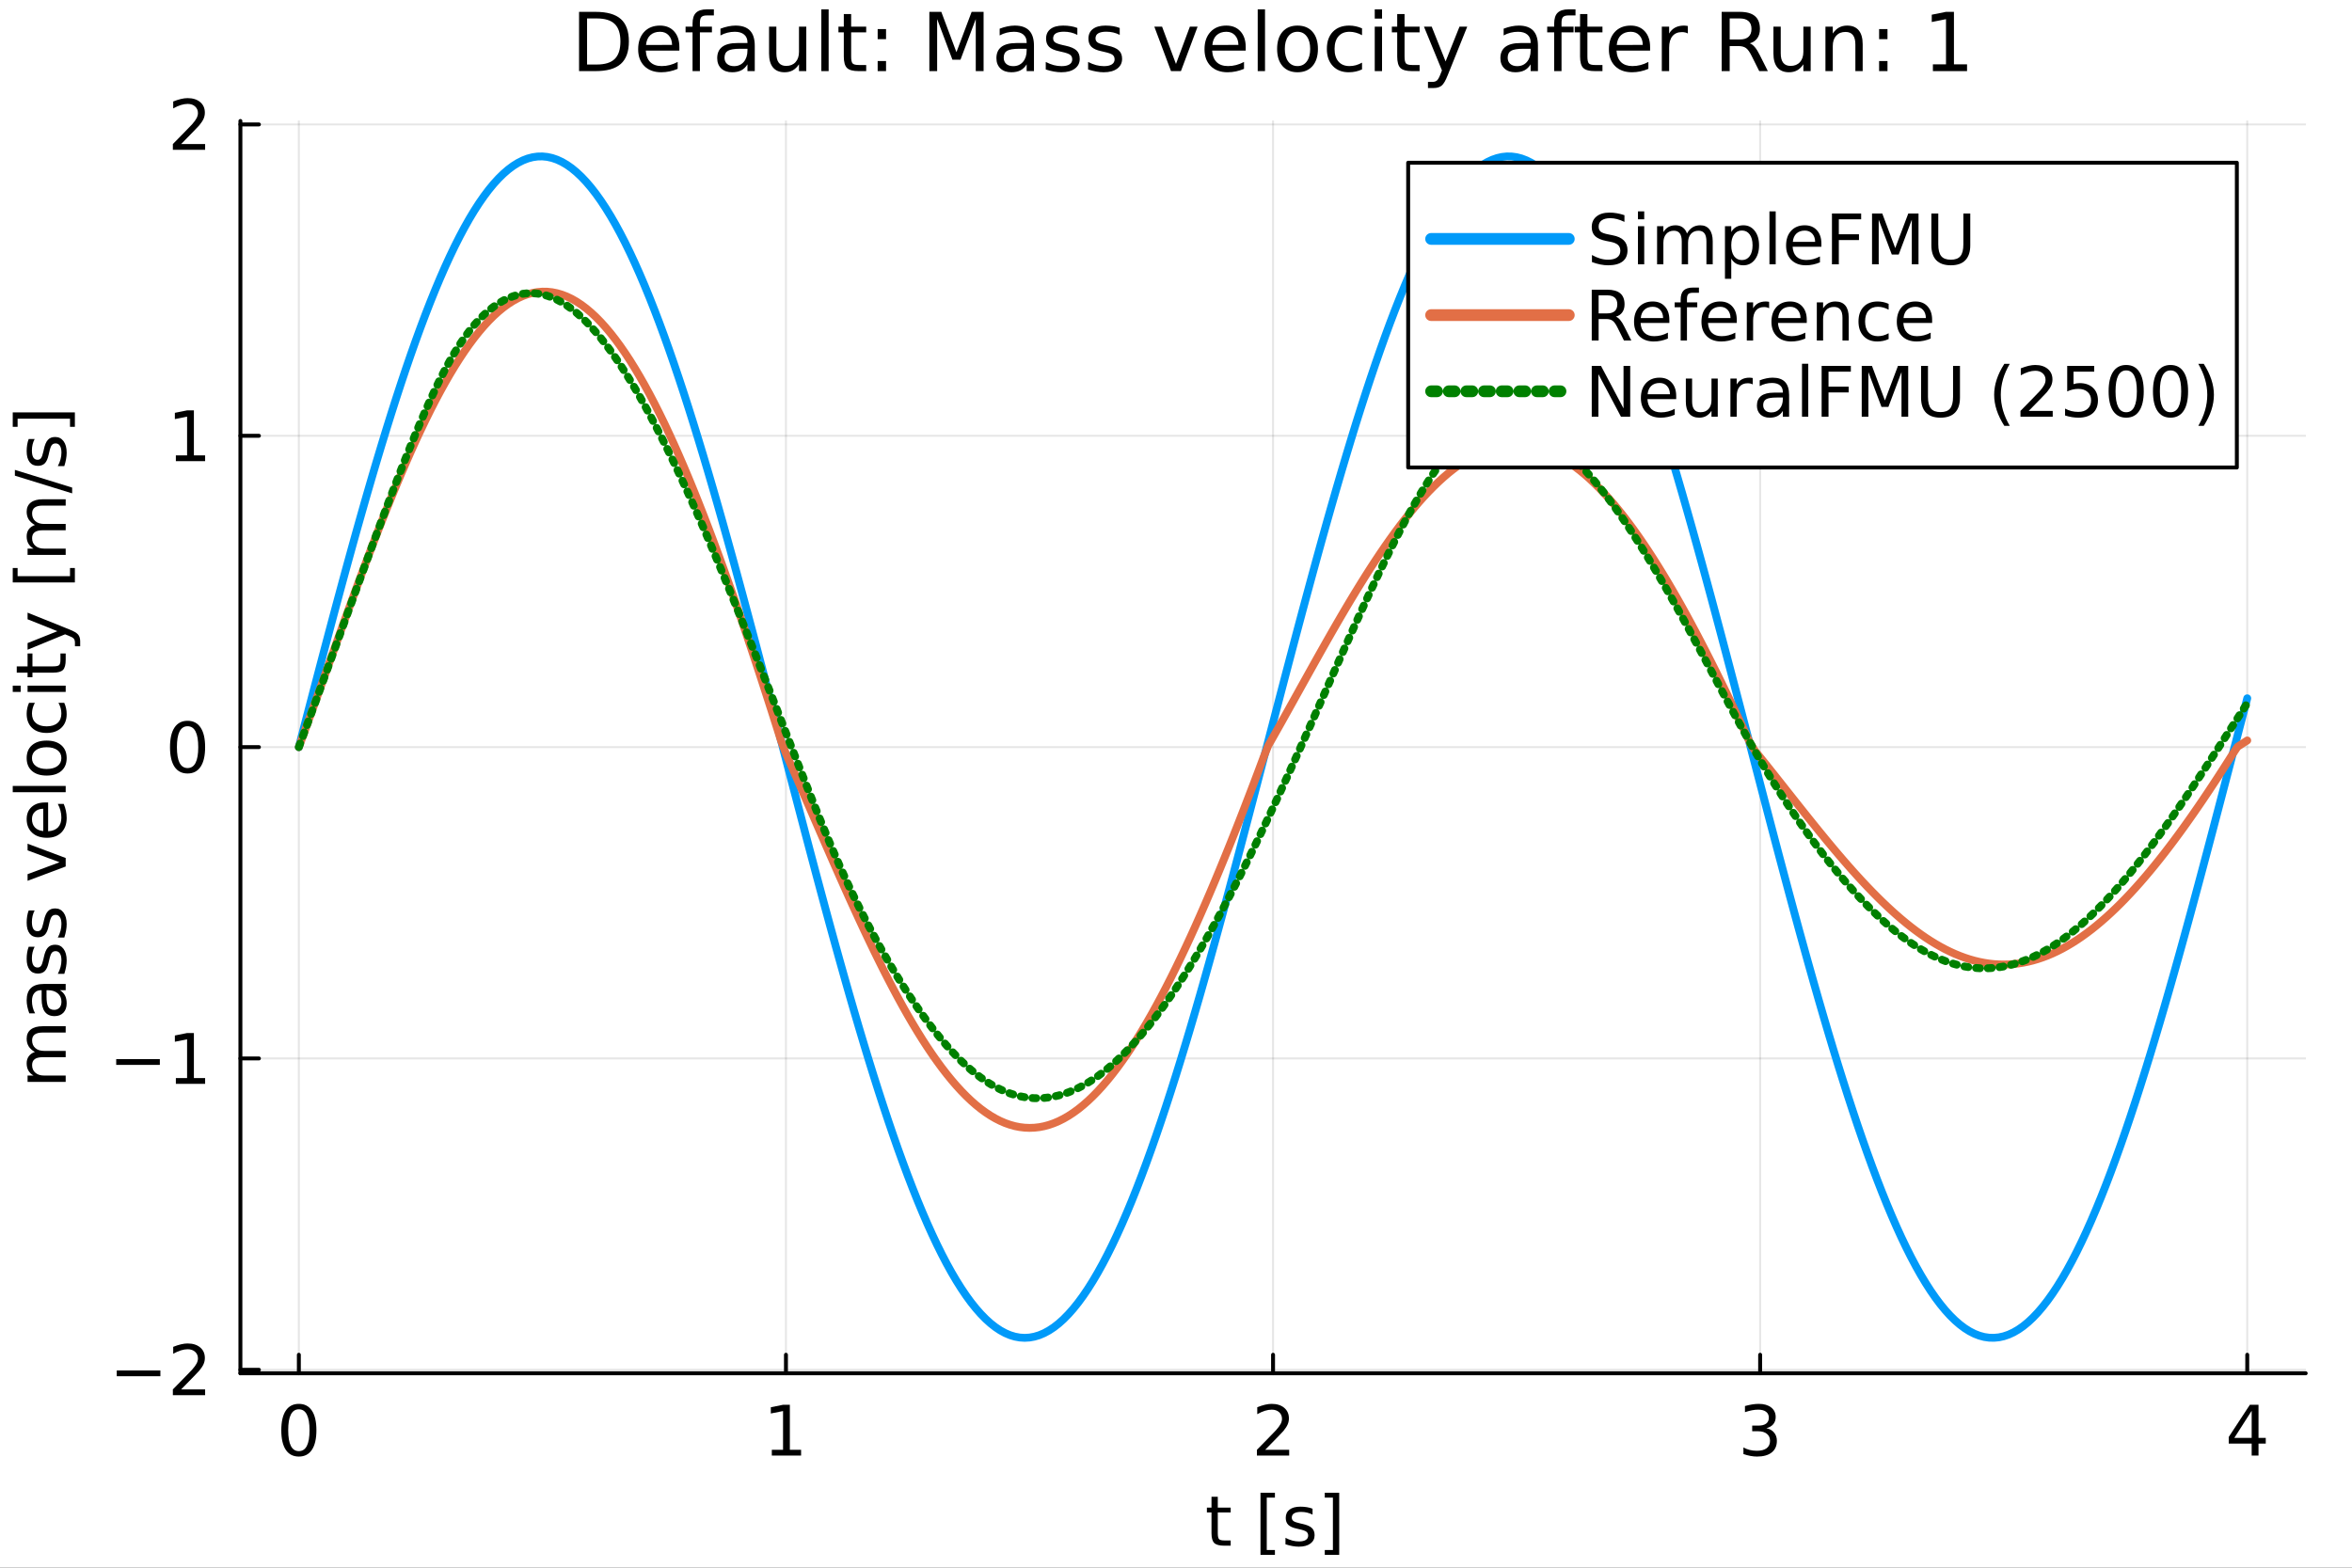 <?xml version="1.0" encoding="utf-8"?>
<svg xmlns="http://www.w3.org/2000/svg" xmlns:xlink="http://www.w3.org/1999/xlink" width="600" height="400" viewBox="0 0 2400 1600">
<rect x="0" y="0" width="2400" height="1600" fill="#333333" stroke="none"/>
<defs>
  <clipPath id="clip530">
    <rect x="0" y="0" width="2400" height="1600"/>
  </clipPath>
</defs>
<path clip-path="url(#clip530)" d="M0 1600 L2400 1600 L2400 0 L0 0  Z" fill="#ffffff" fill-rule="evenodd" fill-opacity="1"/>
<defs>
  <clipPath id="clip531">
    <rect x="480" y="0" width="1681" height="1600"/>
  </clipPath>
</defs>
<path clip-path="url(#clip530)" d="M245.309 1401.58 L2352.76 1401.58 L2352.76 123.472 L245.309 123.472  Z" fill="#ffffff" fill-rule="evenodd" fill-opacity="1"/>
<defs>
  <clipPath id="clip532">
    <rect x="245" y="123" width="2108" height="1279"/>
  </clipPath>
</defs>
<polyline clip-path="url(#clip532)" style="stroke:#000000; stroke-linecap:round; stroke-linejoin:round; stroke-width:2; stroke-opacity:0.1; fill:none" points="304.954,1401.58 304.954,123.472 "/>
<polyline clip-path="url(#clip532)" style="stroke:#000000; stroke-linecap:round; stroke-linejoin:round; stroke-width:2; stroke-opacity:0.1; fill:none" points="801.993,1401.58 801.993,123.472 "/>
<polyline clip-path="url(#clip532)" style="stroke:#000000; stroke-linecap:round; stroke-linejoin:round; stroke-width:2; stroke-opacity:0.1; fill:none" points="1299.03,1401.58 1299.03,123.472 "/>
<polyline clip-path="url(#clip532)" style="stroke:#000000; stroke-linecap:round; stroke-linejoin:round; stroke-width:2; stroke-opacity:0.1; fill:none" points="1796.07,1401.58 1796.07,123.472 "/>
<polyline clip-path="url(#clip532)" style="stroke:#000000; stroke-linecap:round; stroke-linejoin:round; stroke-width:2; stroke-opacity:0.1; fill:none" points="2293.11,1401.58 2293.11,123.472 "/>
<polyline clip-path="url(#clip532)" style="stroke:#000000; stroke-linecap:round; stroke-linejoin:round; stroke-width:2; stroke-opacity:0.1; fill:none" points="245.309,1398.02 2352.76,1398.02 "/>
<polyline clip-path="url(#clip532)" style="stroke:#000000; stroke-linecap:round; stroke-linejoin:round; stroke-width:2; stroke-opacity:0.1; fill:none" points="245.309,1080.26 2352.76,1080.26 "/>
<polyline clip-path="url(#clip532)" style="stroke:#000000; stroke-linecap:round; stroke-linejoin:round; stroke-width:2; stroke-opacity:0.1; fill:none" points="245.309,762.51 2352.76,762.51 "/>
<polyline clip-path="url(#clip532)" style="stroke:#000000; stroke-linecap:round; stroke-linejoin:round; stroke-width:2; stroke-opacity:0.1; fill:none" points="245.309,444.755 2352.76,444.755 "/>
<polyline clip-path="url(#clip532)" style="stroke:#000000; stroke-linecap:round; stroke-linejoin:round; stroke-width:2; stroke-opacity:0.1; fill:none" points="245.309,127 2352.76,127 "/>
<polyline clip-path="url(#clip530)" style="stroke:#000000; stroke-linecap:round; stroke-linejoin:round; stroke-width:4; stroke-opacity:1; fill:none" points="245.309,1401.58 2352.76,1401.58 "/>
<polyline clip-path="url(#clip530)" style="stroke:#000000; stroke-linecap:round; stroke-linejoin:round; stroke-width:4; stroke-opacity:1; fill:none" points="304.954,1401.58 304.954,1382.68 "/>
<polyline clip-path="url(#clip530)" style="stroke:#000000; stroke-linecap:round; stroke-linejoin:round; stroke-width:4; stroke-opacity:1; fill:none" points="801.993,1401.58 801.993,1382.68 "/>
<polyline clip-path="url(#clip530)" style="stroke:#000000; stroke-linecap:round; stroke-linejoin:round; stroke-width:4; stroke-opacity:1; fill:none" points="1299.03,1401.58 1299.03,1382.68 "/>
<polyline clip-path="url(#clip530)" style="stroke:#000000; stroke-linecap:round; stroke-linejoin:round; stroke-width:4; stroke-opacity:1; fill:none" points="1796.07,1401.58 1796.07,1382.68 "/>
<polyline clip-path="url(#clip530)" style="stroke:#000000; stroke-linecap:round; stroke-linejoin:round; stroke-width:4; stroke-opacity:1; fill:none" points="2293.11,1401.58 2293.11,1382.68 "/>
<path clip-path="url(#clip530)" d="M304.954 1438.36 Q299.537 1438.36 296.794 1443.71 Q294.086 1449.02 294.086 1459.71 Q294.086 1470.37 296.794 1475.72 Q299.537 1481.03 304.954 1481.03 Q310.405 1481.03 313.113 1475.72 Q315.856 1470.37 315.856 1459.71 Q315.856 1449.02 313.113 1443.71 Q310.405 1438.36 304.954 1438.36 M304.954 1432.8 Q313.669 1432.8 318.252 1439.71 Q322.87 1446.59 322.87 1459.71 Q322.87 1472.8 318.252 1479.71 Q313.669 1486.59 304.954 1486.59 Q296.238 1486.59 291.62 1479.71 Q287.037 1472.8 287.037 1459.71 Q287.037 1446.59 291.62 1439.71 Q296.238 1432.8 304.954 1432.8 Z" fill="#000000" fill-rule="nonzero" fill-opacity="1" /><path clip-path="url(#clip530)" d="M787.566 1479.68 L799.024 1479.68 L799.024 1440.13 L786.559 1442.63 L786.559 1436.24 L798.955 1433.74 L805.969 1433.74 L805.969 1479.68 L817.427 1479.68 L817.427 1485.58 L787.566 1485.58 L787.566 1479.68 Z" fill="#000000" fill-rule="nonzero" fill-opacity="1" /><path clip-path="url(#clip530)" d="M1291.01 1479.68 L1315.49 1479.68 L1315.49 1485.58 L1282.57 1485.58 L1282.57 1479.68 Q1286.57 1475.55 1293.44 1468.6 Q1300.35 1461.62 1302.12 1459.61 Q1305.49 1455.82 1306.81 1453.22 Q1308.16 1450.58 1308.16 1448.05 Q1308.16 1443.91 1305.25 1441.31 Q1302.37 1438.71 1297.71 1438.71 Q1294.41 1438.71 1290.73 1439.85 Q1287.09 1441 1282.92 1443.32 L1282.92 1436.24 Q1287.16 1434.54 1290.84 1433.67 Q1294.52 1432.8 1297.57 1432.8 Q1305.63 1432.8 1310.42 1436.83 Q1315.21 1440.86 1315.21 1447.59 Q1315.21 1450.79 1314 1453.67 Q1312.82 1456.52 1309.66 1460.41 Q1308.79 1461.41 1304.14 1466.24 Q1299.48 1471.03 1291.01 1479.68 Z" fill="#000000" fill-rule="nonzero" fill-opacity="1" /><path clip-path="url(#clip530)" d="M1802.44 1457.63 Q1807.48 1458.7 1810.29 1462.11 Q1813.14 1465.51 1813.14 1470.51 Q1813.14 1478.18 1807.86 1482.39 Q1802.58 1486.59 1792.86 1486.59 Q1789.6 1486.59 1786.12 1485.93 Q1782.69 1485.3 1779.01 1484.02 L1779.01 1477.25 Q1781.92 1478.95 1785.39 1479.82 Q1788.87 1480.68 1792.65 1480.68 Q1799.25 1480.68 1802.69 1478.08 Q1806.16 1475.48 1806.16 1470.51 Q1806.16 1465.93 1802.93 1463.36 Q1799.73 1460.75 1794.01 1460.75 L1787.96 1460.75 L1787.96 1454.99 L1794.28 1454.99 Q1799.46 1454.99 1802.2 1452.94 Q1804.94 1450.86 1804.94 1446.97 Q1804.94 1442.98 1802.1 1440.86 Q1799.28 1438.71 1794.01 1438.71 Q1791.12 1438.71 1787.83 1439.33 Q1784.53 1439.96 1780.57 1441.27 L1780.57 1435.02 Q1784.56 1433.91 1788.03 1433.36 Q1791.54 1432.8 1794.63 1432.8 Q1802.62 1432.8 1807.27 1436.45 Q1811.92 1440.06 1811.92 1446.24 Q1811.92 1450.55 1809.46 1453.53 Q1806.99 1456.48 1802.44 1457.63 Z" fill="#000000" fill-rule="nonzero" fill-opacity="1" /><path clip-path="url(#clip530)" d="M2297.63 1439.85 L2279.92 1467.52 L2297.63 1467.52 L2297.63 1439.85 M2295.78 1433.74 L2304.6 1433.74 L2304.6 1467.52 L2312 1467.52 L2312 1473.36 L2304.6 1473.36 L2304.6 1485.58 L2297.63 1485.58 L2297.63 1473.36 L2274.22 1473.36 L2274.22 1466.59 L2295.78 1433.74 Z" fill="#000000" fill-rule="nonzero" fill-opacity="1" /><path clip-path="url(#clip530)" d="M1242.64 1527.62 L1242.64 1538.66 L1255.8 1538.66 L1255.8 1543.62 L1242.64 1543.62 L1242.64 1564.74 Q1242.64 1569.49 1243.93 1570.85 Q1245.25 1572.2 1249.24 1572.2 L1255.8 1572.2 L1255.8 1577.55 L1249.24 1577.55 Q1241.85 1577.55 1239.03 1574.8 Q1236.22 1572.03 1236.22 1564.74 L1236.22 1543.62 L1231.53 1543.62 L1231.53 1538.66 L1236.22 1538.66 L1236.22 1527.62 L1242.64 1527.62 Z" fill="#000000" fill-rule="nonzero" fill-opacity="1" /><path clip-path="url(#clip530)" d="M1286.22 1523.52 L1300.94 1523.52 L1300.94 1528.49 L1292.61 1528.49 L1292.61 1581.96 L1300.94 1581.96 L1300.94 1586.92 L1286.22 1586.92 L1286.22 1523.52 Z" fill="#000000" fill-rule="nonzero" fill-opacity="1" /><path clip-path="url(#clip530)" d="M1339.34 1539.8 L1339.34 1545.85 Q1336.64 1544.46 1333.72 1543.76 Q1330.8 1543.07 1327.68 1543.07 Q1322.92 1543.07 1320.53 1544.53 Q1318.16 1545.99 1318.16 1548.9 Q1318.16 1551.12 1319.87 1552.41 Q1321.57 1553.66 1326.71 1554.8 L1328.89 1555.29 Q1335.7 1556.75 1338.55 1559.42 Q1341.43 1562.06 1341.43 1566.82 Q1341.43 1572.24 1337.12 1575.4 Q1332.85 1578.55 1325.35 1578.55 Q1322.23 1578.55 1318.82 1577.93 Q1315.46 1577.34 1311.71 1576.12 L1311.71 1569.53 Q1315.25 1571.37 1318.69 1572.3 Q1322.12 1573.21 1325.49 1573.21 Q1330 1573.21 1332.43 1571.68 Q1334.87 1570.12 1334.87 1567.3 Q1334.87 1564.7 1333.09 1563.31 Q1331.36 1561.92 1325.42 1560.64 L1323.2 1560.12 Q1317.26 1558.87 1314.62 1556.3 Q1311.98 1553.69 1311.98 1549.18 Q1311.98 1543.69 1315.87 1540.71 Q1319.76 1537.72 1326.91 1537.72 Q1330.46 1537.72 1333.58 1538.24 Q1336.71 1538.76 1339.34 1539.8 Z" fill="#000000" fill-rule="nonzero" fill-opacity="1" /><path clip-path="url(#clip530)" d="M1366.53 1523.52 L1366.53 1586.92 L1351.81 1586.92 L1351.81 1581.96 L1360.11 1581.96 L1360.11 1528.49 L1351.81 1528.49 L1351.81 1523.52 L1366.53 1523.52 Z" fill="#000000" fill-rule="nonzero" fill-opacity="1" /><polyline clip-path="url(#clip530)" style="stroke:#000000; stroke-linecap:round; stroke-linejoin:round; stroke-width:4; stroke-opacity:1; fill:none" points="245.309,1401.58 245.309,123.472 "/>
<polyline clip-path="url(#clip530)" style="stroke:#000000; stroke-linecap:round; stroke-linejoin:round; stroke-width:4; stroke-opacity:1; fill:none" points="245.309,1398.02 264.206,1398.02 "/>
<polyline clip-path="url(#clip530)" style="stroke:#000000; stroke-linecap:round; stroke-linejoin:round; stroke-width:4; stroke-opacity:1; fill:none" points="245.309,1080.26 264.206,1080.26 "/>
<polyline clip-path="url(#clip530)" style="stroke:#000000; stroke-linecap:round; stroke-linejoin:round; stroke-width:4; stroke-opacity:1; fill:none" points="245.309,762.51 264.206,762.51 "/>
<polyline clip-path="url(#clip530)" style="stroke:#000000; stroke-linecap:round; stroke-linejoin:round; stroke-width:4; stroke-opacity:1; fill:none" points="245.309,444.755 264.206,444.755 "/>
<polyline clip-path="url(#clip530)" style="stroke:#000000; stroke-linecap:round; stroke-linejoin:round; stroke-width:4; stroke-opacity:1; fill:none" points="245.309,127 264.206,127 "/>
<path clip-path="url(#clip530)" d="M119.136 1398.7 L163.649 1398.7 L163.649 1404.6 L119.136 1404.6 L119.136 1398.7 Z" fill="#000000" fill-rule="nonzero" fill-opacity="1" /><path clip-path="url(#clip530)" d="M184.83 1418.04 L209.309 1418.04 L209.309 1423.94 L176.392 1423.94 L176.392 1418.04 Q180.385 1413.9 187.26 1406.96 Q194.17 1399.98 195.941 1397.97 Q199.309 1394.18 200.628 1391.58 Q201.982 1388.94 201.982 1386.4 Q201.982 1382.27 199.066 1379.67 Q196.184 1377.06 191.531 1377.06 Q188.233 1377.06 184.552 1378.21 Q180.906 1379.36 176.74 1381.68 L176.74 1374.6 Q180.976 1372.9 184.656 1372.03 Q188.337 1371.16 191.392 1371.16 Q199.448 1371.16 204.239 1375.19 Q209.031 1379.22 209.031 1385.95 Q209.031 1389.15 207.816 1392.03 Q206.635 1394.88 203.476 1398.77 Q202.607 1399.77 197.955 1404.6 Q193.302 1409.39 184.83 1418.04 Z" fill="#000000" fill-rule="nonzero" fill-opacity="1" /><path clip-path="url(#clip530)" d="M118.58 1080.94 L163.094 1080.94 L163.094 1086.84 L118.58 1086.84 L118.58 1080.94 Z" fill="#000000" fill-rule="nonzero" fill-opacity="1" /><path clip-path="url(#clip530)" d="M179.448 1100.28 L190.906 1100.28 L190.906 1060.73 L178.441 1063.23 L178.441 1056.84 L190.837 1054.34 L197.851 1054.34 L197.851 1100.28 L209.309 1100.28 L209.309 1106.18 L179.448 1106.18 L179.448 1100.28 Z" fill="#000000" fill-rule="nonzero" fill-opacity="1" /><path clip-path="url(#clip530)" d="M191.392 741.208 Q185.976 741.208 183.233 746.555 Q180.524 751.868 180.524 762.562 Q180.524 773.222 183.233 778.569 Q185.976 783.881 191.392 783.881 Q196.844 783.881 199.552 778.569 Q202.295 773.222 202.295 762.562 Q202.295 751.868 199.552 746.555 Q196.844 741.208 191.392 741.208 M191.392 735.652 Q200.107 735.652 204.691 742.562 Q209.309 749.437 209.309 762.562 Q209.309 775.652 204.691 782.562 Q200.107 789.437 191.392 789.437 Q182.677 789.437 178.059 782.562 Q173.476 775.652 173.476 762.562 Q173.476 749.437 178.059 742.562 Q182.677 735.652 191.392 735.652 Z" fill="#000000" fill-rule="nonzero" fill-opacity="1" /><path clip-path="url(#clip530)" d="M179.448 464.772 L190.906 464.772 L190.906 425.224 L178.441 427.724 L178.441 421.335 L190.837 418.835 L197.851 418.835 L197.851 464.772 L209.309 464.772 L209.309 470.675 L179.448 470.675 L179.448 464.772 Z" fill="#000000" fill-rule="nonzero" fill-opacity="1" /><path clip-path="url(#clip530)" d="M184.83 147.018 L209.309 147.018 L209.309 152.92 L176.392 152.92 L176.392 147.018 Q180.385 142.886 187.26 135.941 Q194.17 128.962 195.941 126.948 Q199.309 123.164 200.628 120.56 Q201.982 117.921 201.982 115.386 Q201.982 111.254 199.066 108.65 Q196.184 106.046 191.531 106.046 Q188.233 106.046 184.552 107.192 Q180.906 108.337 176.74 110.664 L176.74 103.58 Q180.976 101.879 184.656 101.011 Q188.337 100.143 191.392 100.143 Q199.448 100.143 204.239 104.171 Q209.031 108.199 209.031 114.935 Q209.031 118.129 207.816 121.011 Q206.635 123.858 203.476 127.747 Q202.607 128.754 197.955 133.58 Q193.302 138.372 184.83 147.018 Z" fill="#000000" fill-rule="nonzero" fill-opacity="1" /><path clip-path="url(#clip530)" d="M35.605 1073.64 Q31.299 1071.24 29.251 1067.91 Q27.202 1064.57 27.202 1060.06 Q27.202 1053.98 31.473 1050.68 Q35.709 1047.39 43.556 1047.39 L67.028 1047.39 L67.028 1053.81 L43.764 1053.81 Q38.174 1053.81 35.466 1055.79 Q32.758 1057.77 32.758 1061.83 Q32.758 1066.8 36.056 1069.68 Q39.355 1072.56 45.049 1072.56 L67.028 1072.56 L67.028 1078.98 L43.764 1078.98 Q38.139 1078.98 35.466 1080.96 Q32.758 1082.94 32.758 1087.07 Q32.758 1091.97 36.091 1094.85 Q39.389 1097.73 45.049 1097.73 L67.028 1097.73 L67.028 1104.16 L28.14 1104.16 L28.14 1097.73 L34.181 1097.73 Q30.605 1095.55 28.903 1092.49 Q27.202 1089.43 27.202 1085.23 Q27.202 1081 29.355 1078.05 Q31.508 1075.06 35.605 1073.64 Z" fill="#000000" fill-rule="nonzero" fill-opacity="1" /><path clip-path="url(#clip530)" d="M47.48 1016.97 Q47.48 1024.71 49.251 1027.7 Q51.021 1030.68 55.292 1030.68 Q58.695 1030.68 60.709 1028.46 Q62.688 1026.21 62.688 1022.35 Q62.688 1017.04 58.938 1013.84 Q55.153 1010.61 48.903 1010.61 L47.48 1010.61 L47.48 1016.97 M44.841 1004.23 L67.028 1004.23 L67.028 1010.61 L61.125 1010.61 Q64.667 1012.8 66.368 1016.07 Q68.035 1019.33 68.035 1024.05 Q68.035 1030.02 64.702 1033.57 Q61.334 1037.07 55.709 1037.07 Q49.146 1037.07 45.813 1032.7 Q42.48 1028.29 42.48 1019.57 L42.48 1010.61 L41.855 1010.61 Q37.445 1010.61 35.049 1013.53 Q32.619 1016.41 32.619 1021.66 Q32.619 1024.99 33.417 1028.15 Q34.216 1031.31 35.813 1034.23 L29.91 1034.23 Q28.556 1030.72 27.896 1027.42 Q27.202 1024.12 27.202 1021 Q27.202 1012.56 31.577 1008.39 Q35.952 1004.23 44.841 1004.23 Z" fill="#000000" fill-rule="nonzero" fill-opacity="1" /><path clip-path="url(#clip530)" d="M29.285 966.275 L35.327 966.275 Q33.938 968.983 33.244 971.9 Q32.549 974.817 32.549 977.941 Q32.549 982.698 34.008 985.094 Q35.466 987.455 38.383 987.455 Q40.605 987.455 41.889 985.754 Q43.139 984.053 44.285 978.914 L44.771 976.726 Q46.23 969.921 48.903 967.073 Q51.542 964.192 56.299 964.192 Q61.716 964.192 64.875 968.497 Q68.035 972.768 68.035 980.268 Q68.035 983.393 67.41 986.796 Q66.82 990.164 65.605 993.914 L59.007 993.914 Q60.848 990.372 61.785 986.935 Q62.688 983.497 62.688 980.129 Q62.688 975.615 61.16 973.185 Q59.598 970.754 56.785 970.754 Q54.181 970.754 52.792 972.525 Q51.403 974.261 50.118 980.198 L49.598 982.421 Q48.348 988.358 45.778 990.997 Q43.174 993.636 38.66 993.636 Q33.174 993.636 30.188 989.747 Q27.202 985.858 27.202 978.705 Q27.202 975.164 27.723 972.039 Q28.244 968.914 29.285 966.275 Z" fill="#000000" fill-rule="nonzero" fill-opacity="1" /><path clip-path="url(#clip530)" d="M29.285 929.226 L35.327 929.226 Q33.938 931.935 33.244 934.851 Q32.549 937.768 32.549 940.893 Q32.549 945.65 34.008 948.046 Q35.466 950.407 38.383 950.407 Q40.605 950.407 41.889 948.706 Q43.139 947.004 44.285 941.865 L44.771 939.678 Q46.23 932.872 48.903 930.025 Q51.542 927.143 56.299 927.143 Q61.716 927.143 64.875 931.449 Q68.035 935.72 68.035 943.219 Q68.035 946.344 67.41 949.747 Q66.82 953.115 65.605 956.865 L59.007 956.865 Q60.848 953.324 61.785 949.886 Q62.688 946.449 62.688 943.081 Q62.688 938.567 61.16 936.136 Q59.598 933.706 56.785 933.706 Q54.181 933.706 52.792 935.476 Q51.403 937.213 50.118 943.15 L49.598 945.372 Q48.348 951.31 45.778 953.949 Q43.174 956.587 38.66 956.587 Q33.174 956.587 30.188 952.699 Q27.202 948.81 27.202 941.657 Q27.202 938.115 27.723 934.99 Q28.244 931.865 29.285 929.226 Z" fill="#000000" fill-rule="nonzero" fill-opacity="1" /><path clip-path="url(#clip530)" d="M28.14 898.949 L28.14 892.178 L60.778 880.025 L28.14 867.873 L28.14 861.102 L67.028 875.685 L67.028 884.366 L28.14 898.949 Z" fill="#000000" fill-rule="nonzero" fill-opacity="1" /><path clip-path="url(#clip530)" d="M45.987 819.019 L49.112 819.019 L49.112 848.394 Q55.709 847.977 59.181 844.435 Q62.618 840.859 62.618 834.505 Q62.618 830.824 61.716 827.387 Q60.813 823.915 59.007 820.512 L65.049 820.512 Q66.507 823.949 67.271 827.56 Q68.035 831.171 68.035 834.887 Q68.035 844.192 62.618 849.644 Q57.202 855.06 47.966 855.06 Q38.417 855.06 32.827 849.921 Q27.202 844.748 27.202 835.998 Q27.202 828.151 32.271 823.602 Q37.306 819.019 45.987 819.019 M44.112 825.408 Q38.869 825.477 35.744 828.359 Q32.619 831.206 32.619 835.928 Q32.619 841.276 35.639 844.505 Q38.66 847.699 44.146 848.185 L44.112 825.408 Z" fill="#000000" fill-rule="nonzero" fill-opacity="1" /><path clip-path="url(#clip530)" d="M13.001 808.533 L13.001 802.144 L67.028 802.144 L67.028 808.533 L13.001 808.533 Z" fill="#000000" fill-rule="nonzero" fill-opacity="1" /><path clip-path="url(#clip530)" d="M32.619 773.706 Q32.619 778.845 36.646 781.831 Q40.639 784.818 47.618 784.818 Q54.598 784.818 58.625 781.866 Q62.618 778.88 62.618 773.706 Q62.618 768.602 58.591 765.616 Q54.563 762.63 47.618 762.63 Q40.709 762.63 36.681 765.616 Q32.619 768.602 32.619 773.706 M27.202 773.706 Q27.202 765.373 32.619 760.616 Q38.035 755.859 47.618 755.859 Q57.167 755.859 62.618 760.616 Q68.035 765.373 68.035 773.706 Q68.035 782.074 62.618 786.831 Q57.167 791.554 47.618 791.554 Q38.035 791.554 32.619 786.831 Q27.202 782.074 27.202 773.706 Z" fill="#000000" fill-rule="nonzero" fill-opacity="1" /><path clip-path="url(#clip530)" d="M29.633 717.283 L35.605 717.283 Q34.112 719.991 33.383 722.735 Q32.619 725.443 32.619 728.221 Q32.619 734.436 36.577 737.873 Q40.501 741.311 47.618 741.311 Q54.737 741.311 58.695 737.873 Q62.618 734.436 62.618 728.221 Q62.618 725.443 61.889 722.735 Q61.125 719.991 59.632 717.283 L65.535 717.283 Q66.785 719.957 67.41 722.839 Q68.035 725.686 68.035 728.915 Q68.035 737.7 62.514 742.873 Q56.993 748.047 47.618 748.047 Q38.105 748.047 32.653 742.839 Q27.202 737.596 27.202 728.498 Q27.202 725.547 27.827 722.735 Q28.417 719.922 29.633 717.283 Z" fill="#000000" fill-rule="nonzero" fill-opacity="1" /><path clip-path="url(#clip530)" d="M28.14 706.172 L28.14 699.783 L67.028 699.783 L67.028 706.172 L28.14 706.172 M13.001 706.172 L13.001 699.783 L21.091 699.783 L21.091 706.172 L13.001 706.172 Z" fill="#000000" fill-rule="nonzero" fill-opacity="1" /><path clip-path="url(#clip530)" d="M17.098 680.096 L28.14 680.096 L28.14 666.936 L33.105 666.936 L33.105 680.096 L54.216 680.096 Q58.973 680.096 60.327 678.811 Q61.681 677.492 61.681 673.499 L61.681 666.936 L67.028 666.936 L67.028 673.499 Q67.028 680.894 64.285 683.707 Q61.507 686.519 54.216 686.519 L33.105 686.519 L33.105 691.207 L28.14 691.207 L28.14 686.519 L17.098 686.519 L17.098 680.096 Z" fill="#000000" fill-rule="nonzero" fill-opacity="1" /><path clip-path="url(#clip530)" d="M70.639 642.353 Q77.584 645.061 79.702 647.631 Q81.82 650.2 81.82 654.506 L81.82 659.61 L76.473 659.61 L76.473 655.86 Q76.473 653.221 75.223 651.763 Q73.973 650.304 69.32 648.534 L66.403 647.388 L28.14 663.117 L28.14 656.346 L58.556 644.193 L28.14 632.041 L28.14 625.27 L70.639 642.353 Z" fill="#000000" fill-rule="nonzero" fill-opacity="1" /><path clip-path="url(#clip530)" d="M13.001 594.437 L13.001 579.714 L17.966 579.714 L17.966 588.048 L71.438 588.048 L71.438 579.714 L76.403 579.714 L76.403 594.437 L13.001 594.437 Z" fill="#000000" fill-rule="nonzero" fill-opacity="1" /><path clip-path="url(#clip530)" d="M35.605 535.826 Q31.299 533.43 29.251 530.097 Q27.202 526.763 27.202 522.249 Q27.202 516.173 31.473 512.875 Q35.709 509.576 43.556 509.576 L67.028 509.576 L67.028 516 L43.764 516 Q38.174 516 35.466 517.979 Q32.758 519.958 32.758 524.02 Q32.758 528.986 36.056 531.867 Q39.355 534.749 45.049 534.749 L67.028 534.749 L67.028 541.173 L43.764 541.173 Q38.139 541.173 35.466 543.152 Q32.758 545.131 32.758 549.263 Q32.758 554.159 36.091 557.041 Q39.389 559.923 45.049 559.923 L67.028 559.923 L67.028 566.346 L28.14 566.346 L28.14 559.923 L34.181 559.923 Q30.605 557.735 28.903 554.68 Q27.202 551.624 27.202 547.423 Q27.202 543.187 29.355 540.236 Q31.508 537.249 35.605 535.826 Z" fill="#000000" fill-rule="nonzero" fill-opacity="1" /><path clip-path="url(#clip530)" d="M15.188 485.479 L15.188 479.576 L73.625 497.632 L73.625 503.534 L15.188 485.479 Z" fill="#000000" fill-rule="nonzero" fill-opacity="1" /><path clip-path="url(#clip530)" d="M29.285 448.083 L35.327 448.083 Q33.938 450.792 33.244 453.708 Q32.549 456.625 32.549 459.75 Q32.549 464.507 34.008 466.903 Q35.466 469.264 38.383 469.264 Q40.605 469.264 41.889 467.562 Q43.139 465.861 44.285 460.722 L44.771 458.535 Q46.23 451.729 48.903 448.882 Q51.542 446 56.299 446 Q61.716 446 64.875 450.305 Q68.035 454.576 68.035 462.076 Q68.035 465.201 67.41 468.604 Q66.82 471.972 65.605 475.722 L59.007 475.722 Q60.848 472.18 61.785 468.743 Q62.688 465.305 62.688 461.937 Q62.688 457.423 61.16 454.993 Q59.598 452.562 56.785 452.562 Q54.181 452.562 52.792 454.333 Q51.403 456.069 50.118 462.007 L49.598 464.229 Q48.348 470.166 45.778 472.805 Q43.174 475.444 38.66 475.444 Q33.174 475.444 30.188 471.555 Q27.202 467.666 27.202 460.514 Q27.202 456.972 27.723 453.847 Q28.244 450.722 29.285 448.083 Z" fill="#000000" fill-rule="nonzero" fill-opacity="1" /><path clip-path="url(#clip530)" d="M13.001 420.896 L76.403 420.896 L76.403 435.618 L71.438 435.618 L71.438 427.319 L17.966 427.319 L17.966 435.618 L13.001 435.618 L13.001 420.896 Z" fill="#000000" fill-rule="nonzero" fill-opacity="1" /><path clip-path="url(#clip530)" d="M599.056 18.82 L599.056 65.852 L608.941 65.852 Q621.458 65.852 627.251 60.18 Q633.084 54.509 633.084 42.275 Q633.084 30.122 627.251 24.492 Q621.458 18.82 608.941 18.82 L599.056 18.82 M590.874 12.096 L607.685 12.096 Q625.266 12.096 633.489 19.428 Q641.712 26.72 641.712 42.275 Q641.712 57.912 633.449 65.244 Q625.185 72.576 607.685 72.576 L590.874 72.576 L590.874 12.096 Z" fill="#000000" fill-rule="nonzero" fill-opacity="1" /><path clip-path="url(#clip530)" d="M693.24 48.028 L693.24 51.673 L658.969 51.673 Q659.455 59.37 663.587 63.421 Q667.76 67.431 675.173 67.431 Q679.467 67.431 683.477 66.378 Q687.528 65.325 691.498 63.218 L691.498 70.267 Q687.488 71.968 683.275 72.86 Q679.062 73.751 674.727 73.751 Q663.871 73.751 657.511 67.431 Q651.192 61.112 651.192 50.337 Q651.192 39.197 657.187 32.675 Q663.223 26.112 673.431 26.112 Q682.586 26.112 687.893 32.026 Q693.24 37.9 693.24 48.028 M685.786 45.84 Q685.705 39.723 682.343 36.077 Q679.021 32.431 673.512 32.431 Q667.274 32.431 663.506 35.956 Q659.779 39.48 659.212 45.88 L685.786 45.84 Z" fill="#000000" fill-rule="nonzero" fill-opacity="1" /><path clip-path="url(#clip530)" d="M728.442 9.544 L728.442 15.742 L721.313 15.742 Q717.302 15.742 715.722 17.362 Q714.183 18.983 714.183 23.195 L714.183 27.206 L726.457 27.206 L726.457 32.999 L714.183 32.999 L714.183 72.576 L706.689 72.576 L706.689 32.999 L699.559 32.999 L699.559 27.206 L706.689 27.206 L706.689 24.046 Q706.689 16.471 710.213 13.028 Q713.737 9.544 721.394 9.544 L728.442 9.544 Z" fill="#000000" fill-rule="nonzero" fill-opacity="1" /><path clip-path="url(#clip530)" d="M755.3 49.769 Q746.266 49.769 742.782 51.835 Q739.299 53.901 739.299 58.884 Q739.299 62.854 741.891 65.203 Q744.524 67.512 749.021 67.512 Q755.219 67.512 758.946 63.137 Q762.713 58.722 762.713 51.43 L762.713 49.769 L755.3 49.769 M770.167 46.691 L770.167 72.576 L762.713 72.576 L762.713 65.689 Q760.161 69.821 756.353 71.806 Q752.545 73.751 747.036 73.751 Q740.068 73.751 735.936 69.862 Q731.845 65.933 731.845 59.37 Q731.845 51.714 736.949 47.825 Q742.094 43.936 752.262 43.936 L762.713 43.936 L762.713 43.207 Q762.713 38.062 759.31 35.267 Q755.948 32.431 749.831 32.431 Q745.942 32.431 742.256 33.363 Q738.57 34.295 735.167 36.158 L735.167 29.272 Q739.258 27.692 743.107 26.922 Q746.955 26.112 750.601 26.112 Q760.444 26.112 765.305 31.216 Q770.167 36.32 770.167 46.691 Z" fill="#000000" fill-rule="nonzero" fill-opacity="1" /><path clip-path="url(#clip530)" d="M784.75 54.671 L784.75 27.206 L792.203 27.206 L792.203 54.387 Q792.203 60.828 794.715 64.069 Q797.227 67.269 802.25 67.269 Q808.286 67.269 811.769 63.421 Q815.294 59.573 815.294 52.929 L815.294 27.206 L822.747 27.206 L822.747 72.576 L815.294 72.576 L815.294 65.608 Q812.58 69.74 808.974 71.766 Q805.409 73.751 800.67 73.751 Q792.852 73.751 788.801 68.89 Q784.75 64.029 784.75 54.671 M803.506 26.112 L803.506 26.112 Z" fill="#000000" fill-rule="nonzero" fill-opacity="1" /><path clip-path="url(#clip530)" d="M838.1 9.544 L845.554 9.544 L845.554 72.576 L838.1 72.576 L838.1 9.544 Z" fill="#000000" fill-rule="nonzero" fill-opacity="1" /><path clip-path="url(#clip530)" d="M868.523 14.324 L868.523 27.206 L883.875 27.206 L883.875 32.999 L868.523 32.999 L868.523 57.628 Q868.523 63.178 870.021 64.758 Q871.561 66.338 876.219 66.338 L883.875 66.338 L883.875 72.576 L876.219 72.576 Q867.591 72.576 864.31 69.376 Q861.028 66.135 861.028 57.628 L861.028 32.999 L855.56 32.999 L855.56 27.206 L861.028 27.206 L861.028 14.324 L868.523 14.324 Z" fill="#000000" fill-rule="nonzero" fill-opacity="1" /><path clip-path="url(#clip530)" d="M895.583 62.287 L904.13 62.287 L904.13 72.576 L895.583 72.576 L895.583 62.287 M895.583 29.677 L904.13 29.677 L904.13 39.966 L895.583 39.966 L895.583 29.677 Z" fill="#000000" fill-rule="nonzero" fill-opacity="1" /><path clip-path="url(#clip530)" d="M948.325 12.096 L960.519 12.096 L975.953 53.253 L991.467 12.096 L1003.66 12.096 L1003.66 72.576 L995.68 72.576 L995.68 19.469 L980.084 60.95 L971.861 60.95 L956.265 19.469 L956.265 72.576 L948.325 72.576 L948.325 12.096 Z" fill="#000000" fill-rule="nonzero" fill-opacity="1" /><path clip-path="url(#clip530)" d="M1040.2 49.769 Q1031.17 49.769 1027.68 51.835 Q1024.2 53.901 1024.2 58.884 Q1024.2 62.854 1026.79 65.203 Q1029.42 67.512 1033.92 67.512 Q1040.12 67.512 1043.85 63.137 Q1047.61 58.722 1047.61 51.43 L1047.61 49.769 L1040.2 49.769 M1055.07 46.691 L1055.07 72.576 L1047.61 72.576 L1047.61 65.689 Q1045.06 69.821 1041.25 71.806 Q1037.45 73.751 1031.94 73.751 Q1024.97 73.751 1020.84 69.862 Q1016.75 65.933 1016.75 59.37 Q1016.75 51.714 1021.85 47.825 Q1026.99 43.936 1037.16 43.936 L1047.61 43.936 L1047.61 43.207 Q1047.61 38.062 1044.21 35.267 Q1040.85 32.431 1034.73 32.431 Q1030.84 32.431 1027.16 33.363 Q1023.47 34.295 1020.07 36.158 L1020.07 29.272 Q1024.16 27.692 1028.01 26.922 Q1031.85 26.112 1035.5 26.112 Q1045.34 26.112 1050.21 31.216 Q1055.07 36.32 1055.07 46.691 Z" fill="#000000" fill-rule="nonzero" fill-opacity="1" /><path clip-path="url(#clip530)" d="M1099.34 28.543 L1099.34 35.591 Q1096.18 33.971 1092.78 33.161 Q1089.38 32.35 1085.73 32.35 Q1080.18 32.35 1077.39 34.052 Q1074.63 35.753 1074.63 39.156 Q1074.63 41.749 1076.62 43.248 Q1078.6 44.706 1084.6 46.043 L1087.15 46.61 Q1095.09 48.311 1098.41 51.43 Q1101.77 54.509 1101.77 60.059 Q1101.77 66.378 1096.75 70.064 Q1091.77 73.751 1083.02 73.751 Q1079.37 73.751 1075.4 73.022 Q1071.47 72.333 1067.1 70.915 L1067.1 63.218 Q1071.23 65.365 1075.24 66.459 Q1079.25 67.512 1083.18 67.512 Q1088.45 67.512 1091.28 65.73 Q1094.12 63.907 1094.12 60.626 Q1094.12 57.588 1092.05 55.967 Q1090.03 54.347 1083.1 52.848 L1080.51 52.24 Q1073.58 50.782 1070.5 47.785 Q1067.42 44.746 1067.42 39.48 Q1067.42 33.08 1071.96 29.596 Q1076.5 26.112 1084.84 26.112 Q1088.97 26.112 1092.62 26.72 Q1096.26 27.327 1099.34 28.543 Z" fill="#000000" fill-rule="nonzero" fill-opacity="1" /><path clip-path="url(#clip530)" d="M1142.57 28.543 L1142.57 35.591 Q1139.41 33.971 1136 33.161 Q1132.6 32.35 1128.96 32.35 Q1123.41 32.35 1120.61 34.052 Q1117.86 35.753 1117.86 39.156 Q1117.86 41.749 1119.84 43.248 Q1121.83 44.706 1127.82 46.043 L1130.37 46.61 Q1138.31 48.311 1141.63 51.43 Q1145 54.509 1145 60.059 Q1145 66.378 1139.97 70.064 Q1134.99 73.751 1126.24 73.751 Q1122.6 73.751 1118.63 73.022 Q1114.7 72.333 1110.32 70.915 L1110.32 63.218 Q1114.45 65.365 1118.46 66.459 Q1122.47 67.512 1126.4 67.512 Q1131.67 67.512 1134.5 65.73 Q1137.34 63.907 1137.34 60.626 Q1137.34 57.588 1135.27 55.967 Q1133.25 54.347 1126.32 52.848 L1123.73 52.24 Q1116.8 50.782 1113.72 47.785 Q1110.65 44.746 1110.65 39.48 Q1110.65 33.08 1115.18 29.596 Q1119.72 26.112 1128.06 26.112 Q1132.2 26.112 1135.84 26.72 Q1139.49 27.327 1142.57 28.543 Z" fill="#000000" fill-rule="nonzero" fill-opacity="1" /><path clip-path="url(#clip530)" d="M1177.89 27.206 L1185.79 27.206 L1199.97 65.284 L1214.15 27.206 L1222.04 27.206 L1205.03 72.576 L1194.9 72.576 L1177.89 27.206 Z" fill="#000000" fill-rule="nonzero" fill-opacity="1" /><path clip-path="url(#clip530)" d="M1271.14 48.028 L1271.14 51.673 L1236.87 51.673 Q1237.36 59.37 1241.49 63.421 Q1245.66 67.431 1253.07 67.431 Q1257.37 67.431 1261.38 66.378 Q1265.43 65.325 1269.4 63.218 L1269.4 70.267 Q1265.39 71.968 1261.18 72.86 Q1256.96 73.751 1252.63 73.751 Q1241.77 73.751 1235.41 67.431 Q1229.09 61.112 1229.09 50.337 Q1229.09 39.197 1235.09 32.675 Q1241.12 26.112 1251.33 26.112 Q1260.49 26.112 1265.79 32.026 Q1271.14 37.9 1271.14 48.028 M1263.69 45.84 Q1263.61 39.723 1260.24 36.077 Q1256.92 32.431 1251.41 32.431 Q1245.18 32.431 1241.41 35.956 Q1237.68 39.48 1237.11 45.88 L1263.69 45.84 Z" fill="#000000" fill-rule="nonzero" fill-opacity="1" /><path clip-path="url(#clip530)" d="M1283.38 9.544 L1290.83 9.544 L1290.83 72.576 L1283.38 72.576 L1283.38 9.544 Z" fill="#000000" fill-rule="nonzero" fill-opacity="1" /><path clip-path="url(#clip530)" d="M1324.01 32.431 Q1318.01 32.431 1314.53 37.131 Q1311.04 41.789 1311.04 49.931 Q1311.04 58.074 1314.49 62.773 Q1317.97 67.431 1324.01 67.431 Q1329.96 67.431 1333.44 62.732 Q1336.93 58.033 1336.93 49.931 Q1336.93 41.87 1333.44 37.171 Q1329.96 32.431 1324.01 32.431 M1324.01 26.112 Q1333.73 26.112 1339.28 32.431 Q1344.83 38.751 1344.83 49.931 Q1344.83 61.071 1339.28 67.431 Q1333.73 73.751 1324.01 73.751 Q1314.24 73.751 1308.69 67.431 Q1303.18 61.071 1303.18 49.931 Q1303.18 38.751 1308.69 32.431 Q1314.24 26.112 1324.01 26.112 Z" fill="#000000" fill-rule="nonzero" fill-opacity="1" /><path clip-path="url(#clip530)" d="M1389.83 28.948 L1389.83 35.915 Q1386.67 34.173 1383.47 33.323 Q1380.31 32.431 1377.07 32.431 Q1369.82 32.431 1365.81 37.05 Q1361.8 41.627 1361.8 49.931 Q1361.8 58.236 1365.81 62.854 Q1369.82 67.431 1377.07 67.431 Q1380.31 67.431 1383.47 66.581 Q1386.67 65.689 1389.83 63.948 L1389.83 70.834 Q1386.71 72.292 1383.35 73.022 Q1380.03 73.751 1376.26 73.751 Q1366.01 73.751 1359.98 67.31 Q1353.94 60.869 1353.94 49.931 Q1353.94 38.832 1360.02 32.472 Q1366.14 26.112 1376.75 26.112 Q1380.19 26.112 1383.47 26.841 Q1386.75 27.53 1389.83 28.948 Z" fill="#000000" fill-rule="nonzero" fill-opacity="1" /><path clip-path="url(#clip530)" d="M1402.8 27.206 L1410.25 27.206 L1410.25 72.576 L1402.8 72.576 L1402.8 27.206 M1402.8 9.544 L1410.25 9.544 L1410.25 18.983 L1402.8 18.983 L1402.8 9.544 Z" fill="#000000" fill-rule="nonzero" fill-opacity="1" /><path clip-path="url(#clip530)" d="M1433.22 14.324 L1433.22 27.206 L1448.57 27.206 L1448.57 32.999 L1433.22 32.999 L1433.22 57.628 Q1433.22 63.178 1434.72 64.758 Q1436.26 66.338 1440.92 66.338 L1448.57 66.338 L1448.57 72.576 L1440.92 72.576 Q1432.29 72.576 1429.01 69.376 Q1425.72 66.135 1425.72 57.628 L1425.72 32.999 L1420.26 32.999 L1420.26 27.206 L1425.72 27.206 L1425.72 14.324 L1433.22 14.324 Z" fill="#000000" fill-rule="nonzero" fill-opacity="1" /><path clip-path="url(#clip530)" d="M1477.25 76.789 Q1474.09 84.891 1471.09 87.362 Q1468.1 89.833 1463.07 89.833 L1457.12 89.833 L1457.12 83.594 L1461.49 83.594 Q1464.57 83.594 1466.27 82.136 Q1467.98 80.678 1470.04 75.25 L1471.38 71.847 L1453.03 27.206 L1460.93 27.206 L1475.1 62.692 L1489.28 27.206 L1497.18 27.206 L1477.25 76.789 Z" fill="#000000" fill-rule="nonzero" fill-opacity="1" /><path clip-path="url(#clip530)" d="M1554.46 49.769 Q1545.43 49.769 1541.94 51.835 Q1538.46 53.901 1538.46 58.884 Q1538.46 62.854 1541.05 65.203 Q1543.69 67.512 1548.18 67.512 Q1554.38 67.512 1558.11 63.137 Q1561.88 58.722 1561.88 51.43 L1561.88 49.769 L1554.46 49.769 M1569.33 46.691 L1569.33 72.576 L1561.88 72.576 L1561.88 65.689 Q1559.32 69.821 1555.52 71.806 Q1551.71 73.751 1546.2 73.751 Q1539.23 73.751 1535.1 69.862 Q1531.01 65.933 1531.01 59.37 Q1531.01 51.714 1536.11 47.825 Q1541.26 43.936 1551.42 43.936 L1561.88 43.936 L1561.88 43.207 Q1561.88 38.062 1558.47 35.267 Q1555.11 32.431 1548.99 32.431 Q1545.1 32.431 1541.42 33.363 Q1537.73 34.295 1534.33 36.158 L1534.33 29.272 Q1538.42 27.692 1542.27 26.922 Q1546.12 26.112 1549.76 26.112 Q1559.61 26.112 1564.47 31.216 Q1569.33 36.32 1569.33 46.691 Z" fill="#000000" fill-rule="nonzero" fill-opacity="1" /><path clip-path="url(#clip530)" d="M1607.65 9.544 L1607.65 15.742 L1600.52 15.742 Q1596.51 15.742 1594.93 17.362 Q1593.39 18.983 1593.39 23.195 L1593.39 27.206 L1605.67 27.206 L1605.67 32.999 L1593.39 32.999 L1593.39 72.576 L1585.9 72.576 L1585.9 32.999 L1578.77 32.999 L1578.77 27.206 L1585.9 27.206 L1585.9 24.046 Q1585.9 16.471 1589.42 13.028 Q1592.95 9.544 1600.6 9.544 L1607.65 9.544 Z" fill="#000000" fill-rule="nonzero" fill-opacity="1" /><path clip-path="url(#clip530)" d="M1619.8 14.324 L1619.8 27.206 L1635.16 27.206 L1635.16 32.999 L1619.8 32.999 L1619.8 57.628 Q1619.8 63.178 1621.3 64.758 Q1622.84 66.338 1627.5 66.338 L1635.16 66.338 L1635.16 72.576 L1627.5 72.576 Q1618.87 72.576 1615.59 69.376 Q1612.31 66.135 1612.31 57.628 L1612.31 32.999 L1606.84 32.999 L1606.84 27.206 L1612.31 27.206 L1612.31 14.324 L1619.8 14.324 Z" fill="#000000" fill-rule="nonzero" fill-opacity="1" /><path clip-path="url(#clip530)" d="M1683.77 48.028 L1683.77 51.673 L1649.5 51.673 Q1649.98 59.37 1654.11 63.421 Q1658.29 67.431 1665.7 67.431 Q1669.99 67.431 1674 66.378 Q1678.06 65.325 1682.03 63.218 L1682.03 70.267 Q1678.01 71.968 1673.8 72.86 Q1669.59 73.751 1665.25 73.751 Q1654.4 73.751 1648.04 67.431 Q1641.72 61.112 1641.72 50.337 Q1641.72 39.197 1647.71 32.675 Q1653.75 26.112 1663.96 26.112 Q1673.11 26.112 1678.42 32.026 Q1683.77 37.9 1683.77 48.028 M1676.31 45.84 Q1676.23 39.723 1672.87 36.077 Q1669.55 32.431 1664.04 32.431 Q1657.8 32.431 1654.03 35.956 Q1650.31 39.48 1649.74 45.88 L1676.31 45.84 Z" fill="#000000" fill-rule="nonzero" fill-opacity="1" /><path clip-path="url(#clip530)" d="M1722.29 34.173 Q1721.04 33.444 1719.54 33.12 Q1718.08 32.756 1716.3 32.756 Q1709.98 32.756 1706.57 36.888 Q1703.21 40.979 1703.21 48.676 L1703.21 72.576 L1695.72 72.576 L1695.72 27.206 L1703.21 27.206 L1703.21 34.254 Q1705.56 30.122 1709.33 28.138 Q1713.1 26.112 1718.48 26.112 Q1719.25 26.112 1720.18 26.234 Q1721.12 26.315 1722.25 26.517 L1722.29 34.173 Z" fill="#000000" fill-rule="nonzero" fill-opacity="1" /><path clip-path="url(#clip530)" d="M1785.49 44.22 Q1788.12 45.111 1790.59 48.028 Q1793.1 50.944 1795.61 56.048 L1803.92 72.576 L1795.13 72.576 L1787.39 57.061 Q1784.39 50.985 1781.56 49 Q1778.76 47.015 1773.9 47.015 L1764.99 47.015 L1764.99 72.576 L1756.8 72.576 L1756.8 12.096 L1775.28 12.096 Q1785.65 12.096 1790.75 16.43 Q1795.86 20.765 1795.86 29.515 Q1795.86 35.227 1793.18 38.994 Q1790.55 42.761 1785.49 44.22 M1764.99 18.82 L1764.99 40.29 L1775.28 40.29 Q1781.19 40.29 1784.19 37.576 Q1787.23 34.822 1787.23 29.515 Q1787.23 24.208 1784.19 21.535 Q1781.19 18.82 1775.28 18.82 L1764.99 18.82 Z" fill="#000000" fill-rule="nonzero" fill-opacity="1" /><path clip-path="url(#clip530)" d="M1809.63 54.671 L1809.63 27.206 L1817.08 27.206 L1817.08 54.387 Q1817.08 60.828 1819.59 64.069 Q1822.11 67.269 1827.13 67.269 Q1833.16 67.269 1836.65 63.421 Q1840.17 59.573 1840.17 52.929 L1840.17 27.206 L1847.63 27.206 L1847.63 72.576 L1840.17 72.576 L1840.17 65.608 Q1837.46 69.74 1833.85 71.766 Q1830.29 73.751 1825.55 73.751 Q1817.73 73.751 1813.68 68.89 Q1809.63 64.029 1809.63 54.671 M1828.38 26.112 L1828.38 26.112 Z" fill="#000000" fill-rule="nonzero" fill-opacity="1" /><path clip-path="url(#clip530)" d="M1900.69 45.192 L1900.69 72.576 L1893.24 72.576 L1893.24 45.435 Q1893.24 38.994 1890.73 35.794 Q1888.22 32.594 1883.19 32.594 Q1877.16 32.594 1873.67 36.442 Q1870.19 40.29 1870.19 46.934 L1870.19 72.576 L1862.7 72.576 L1862.7 27.206 L1870.19 27.206 L1870.19 34.254 Q1872.86 30.163 1876.47 28.138 Q1880.11 26.112 1884.85 26.112 Q1892.67 26.112 1896.68 30.973 Q1900.69 35.794 1900.69 45.192 Z" fill="#000000" fill-rule="nonzero" fill-opacity="1" /><path clip-path="url(#clip530)" d="M1917.46 62.287 L1926.01 62.287 L1926.01 72.576 L1917.46 72.576 L1917.46 62.287 M1917.46 29.677 L1926.01 29.677 L1926.01 39.966 L1917.46 39.966 L1917.46 29.677 Z" fill="#000000" fill-rule="nonzero" fill-opacity="1" /><path clip-path="url(#clip530)" d="M1972.35 65.689 L1985.72 65.689 L1985.72 19.55 L1971.18 22.466 L1971.18 15.013 L1985.64 12.096 L1993.82 12.096 L1993.82 65.689 L2007.19 65.689 L2007.19 72.576 L1972.35 72.576 L1972.35 65.689 Z" fill="#000000" fill-rule="nonzero" fill-opacity="1" /><polyline clip-path="url(#clip532)" style="stroke:#009af9; stroke-linecap:round; stroke-linejoin:round; stroke-width:8; stroke-opacity:1; fill:none" points="304.954,762.51 309.924,743.448 314.894,724.405 319.865,705.4 324.835,686.452 329.806,667.58 334.776,648.803 339.746,630.14 344.717,611.609 349.687,593.229 354.658,575.019 359.628,556.996 364.598,539.178 369.569,521.584 374.539,504.23 379.509,487.135 384.48,470.315 389.45,453.787 394.421,437.568 399.391,421.674 404.361,406.121 409.332,390.924 414.302,376.099 419.273,361.66 424.243,347.622 429.213,333.998 434.184,320.804 439.154,308.05 444.125,295.752 449.095,283.92 454.065,272.566 459.036,261.703 464.006,251.34 468.977,241.488 473.947,232.157 478.917,223.357 483.888,215.096 488.858,207.382 493.829,200.223 498.799,193.627 503.769,187.599 508.74,182.146 513.71,177.273 518.681,172.986 523.651,169.288 528.621,166.183 533.592,163.675 538.562,161.765 543.532,160.456 548.503,159.749 553.473,159.645 558.444,160.144 563.414,161.244 568.384,162.946 573.355,165.248 578.325,168.147 583.296,171.64 588.266,175.724 593.236,180.395 598.207,185.647 603.177,191.477 608.148,197.878 613.118,204.843 618.088,212.365 623.059,220.438 628.029,229.053 633,238.201 637.97,247.874 642.94,258.061 647.911,268.753 652.881,279.938 657.852,291.606 662.822,303.744 667.792,316.342 672.763,329.385 677.733,342.862 682.704,356.758 687.674,371.06 692.644,385.754 697.615,400.824 702.585,416.255 707.555,432.033 712.526,448.142 717.496,464.565 722.467,481.285 727.437,498.287 732.407,515.553 737.378,533.066 742.348,550.809 747.319,568.763 752.289,586.911 757.259,605.234 762.23,623.715 767.2,642.334 772.171,661.074 777.141,679.915 782.111,698.839 787.082,717.826 792.052,736.858 797.023,755.916 801.993,774.98 806.963,794.032 811.934,813.052 816.904,832.022 821.875,850.922 826.845,869.734 831.815,888.438 836.786,907.017 841.756,925.451 846.727,943.723 851.697,961.813 856.667,979.703 861.638,997.377 866.608,1014.82 871.578,1032 876.549,1048.92 881.519,1065.55 886.49,1081.88 891.46,1097.89 896.43,1113.56 901.401,1128.88 906.371,1143.84 911.342,1158.41 916.312,1172.59 921.282,1186.36 926.253,1199.7 931.223,1212.61 936.194,1225.07 941.164,1237.06 946.134,1248.58 951.105,1259.62 956.075,1270.15 961.046,1280.18 966.016,1289.69 970.986,1298.68 975.957,1307.13 980.927,1315.03 985.898,1322.38 990.868,1329.18 995.838,1335.4 1000.81,1341.05 1005.78,1346.13 1010.75,1350.62 1015.72,1354.52 1020.69,1357.83 1025.66,1360.54 1030.63,1362.66 1035.6,1364.18 1040.57,1365.09 1045.54,1365.41 1050.51,1365.12 1055.48,1364.22 1060.45,1362.73 1065.42,1360.64 1070.39,1357.94 1075.36,1354.66 1080.34,1350.78 1085.31,1346.31 1090.28,1341.25 1095.25,1335.62 1100.22,1329.42 1105.19,1322.65 1110.16,1315.32 1115.13,1307.44 1120.1,1299.01 1125.07,1290.04 1130.04,1280.55 1135.01,1270.54 1139.98,1260.02 1144.95,1249.01 1149.92,1237.5 1154.89,1225.53 1159.86,1213.09 1164.83,1200.2 1169.8,1186.87 1174.77,1173.11 1179.74,1158.95 1184.71,1144.39 1189.68,1129.45 1194.65,1114.14 1199.62,1098.48 1204.59,1082.49 1209.57,1066.17 1214.54,1049.55 1219.51,1032.64 1224.48,1015.47 1229.45,998.038 1234.42,980.373 1239.39,962.49 1244.36,944.407 1249.33,926.142 1254.3,907.714 1259.27,889.14 1264.24,870.44 1269.21,851.632 1274.18,832.735 1279.15,813.767 1284.12,794.749 1289.09,775.698 1294.06,756.633 1299.03,737.575 1304,718.542 1308.97,699.552 1313.94,680.626 1318.91,661.782 1323.88,643.038 1328.85,624.413 1333.83,605.927 1338.8,587.597 1343.77,569.443 1348.74,551.481 1353.71,533.73 1358.68,516.208 1363.65,498.932 1368.62,481.92 1373.59,465.189 1378.56,448.754 1383.53,432.634 1388.5,416.843 1393.47,401.398 1398.44,386.314 1403.41,371.606 1408.38,357.289 1413.35,343.378 1418.32,329.885 1423.29,316.825 1428.26,304.21 1433.23,292.054 1438.2,280.369 1443.17,269.165 1448.14,258.455 1453.11,248.248 1458.08,238.556 1463.06,229.388 1468.03,220.753 1473,212.659 1477.97,205.116 1482.94,198.13 1487.91,191.708 1492.88,185.856 1497.85,180.582 1502.82,175.889 1507.79,171.783 1512.76,168.268 1517.73,165.346 1522.7,163.022 1527.67,161.298 1532.64,160.174 1537.61,159.653 1542.58,159.734 1547.55,160.419 1552.52,161.705 1557.49,163.592 1562.46,166.078 1567.43,169.16 1572.4,172.836 1577.37,177.101 1582.34,181.952 1587.32,187.383 1592.29,193.389 1597.26,199.965 1602.23,207.102 1607.2,214.795 1612.17,223.036 1617.14,231.817 1622.11,241.127 1627.08,250.96 1632.05,261.303 1637.02,272.148 1641.99,283.483 1646.96,295.298 1651.93,307.579 1656.9,320.315 1661.87,333.494 1666.84,347.101 1671.81,361.124 1676.78,375.548 1681.75,390.359 1686.72,405.542 1691.69,421.082 1696.66,436.964 1701.63,453.171 1706.6,469.687 1711.58,486.497 1716.55,503.582 1721.52,520.926 1726.49,538.511 1731.46,556.321 1736.43,574.337 1741.4,592.541 1746.37,610.915 1751.34,629.44 1756.31,648.099 1761.28,666.871 1766.25,685.74 1771.22,704.685 1776.19,723.688 1781.16,742.73 1786.13,761.792 1791.1,780.855 1796.07,799.899 1801.04,818.905 1806.01,837.856 1810.98,856.731 1815.95,875.512 1820.92,894.179 1825.89,912.715 1830.86,931.101 1835.83,949.319 1840.81,967.349 1845.78,985.175 1850.75,1002.78 1855.72,1020.14 1860.69,1037.25 1865.66,1054.08 1870.63,1070.62 1875.6,1086.85 1880.57,1102.75 1885.54,1118.32 1890.51,1133.53 1895.48,1148.37 1900.45,1162.82 1905.42,1176.88 1910.39,1190.52 1915.36,1203.73 1920.33,1216.5 1925.3,1228.81 1930.27,1240.66 1935.24,1252.04 1940.21,1262.92 1945.18,1273.3 1950.15,1283.17 1955.12,1292.52 1960.09,1301.34 1965.07,1309.62 1970.04,1317.36 1975.01,1324.54 1979.98,1331.16 1984.95,1337.2 1989.92,1342.68 1994.89,1347.57 1999.86,1351.88 2004.83,1355.6 2009.8,1358.73 2014.77,1361.26 2019.74,1363.19 2024.71,1364.53 2029.68,1365.25 2034.65,1365.38 2039.62,1364.91 2044.59,1363.83 2049.56,1362.15 2054.53,1359.87 2059.5,1356.99 2064.47,1353.52 2069.44,1349.46 2074.41,1344.81 2079.38,1339.58 2084.35,1333.77 2089.33,1327.39 2094.3,1320.45 2099.27,1312.95 2104.24,1304.9 2109.21,1296.3 2114.18,1287.17 2119.15,1277.52 2124.12,1267.35 2129.09,1256.68 2134.06,1245.51 2139.03,1233.86 2144,1221.74 2148.97,1209.16 2153.94,1196.13 2158.91,1182.67 2163.88,1168.79 2168.85,1154.51 2173.82,1139.83 2178.79,1124.77 2183.76,1109.35 2188.73,1093.59 2193.7,1077.49 2198.67,1061.08 2203.64,1044.37 2208.61,1027.38 2213.58,1010.12 2218.56,992.617 2223.53,974.883 2228.5,956.937 2233.47,938.796 2238.44,920.479 2243.41,902.003 2248.38,883.389 2253.35,864.653 2258.32,845.816 2263.29,826.895 2268.26,807.91 2273.23,788.879 2278.2,769.822 2283.17,750.757 2288.14,731.705 2293.11,712.683 "/>
<polyline clip-path="url(#clip532)" style="stroke:#e26f46; stroke-linecap:round; stroke-linejoin:round; stroke-width:8; stroke-opacity:1; fill:none" points="304.954,762.51 309.924,748.945 314.894,735.276 319.865,721.525 324.835,707.715 329.806,693.869 334.776,680.009 339.746,666.155 344.717,652.33 349.687,638.552 354.658,624.842 359.628,611.219 364.598,597.702 369.569,584.309 374.539,571.057 379.509,557.963 384.48,545.045 389.45,532.318 394.421,519.797 399.391,507.499 404.361,495.437 409.332,483.626 414.302,472.079 419.273,460.81 424.243,449.832 429.213,439.157 434.184,428.796 439.154,418.762 444.125,409.065 449.095,399.716 454.065,390.725 459.036,382.102 464.006,373.855 468.977,365.995 473.947,358.528 478.917,351.463 483.888,344.807 488.858,338.568 493.829,332.751 498.799,327.363 503.769,322.41 508.74,317.896 513.71,313.826 518.681,310.204 523.651,307.034 528.621,304.32 533.592,302.063 538.562,300.267 543.532,298.933 548.503,298.062 553.473,297.656 558.444,297.715 563.414,298.238 568.384,299.226 573.355,300.677 578.325,302.59 583.296,304.963 588.266,307.793 593.236,311.079 598.207,314.816 603.177,319.001 608.148,323.63 613.118,328.699 618.088,334.202 623.059,340.134 628.029,346.49 633,353.264 637.97,360.448 642.94,368.037 647.911,376.023 652.881,384.398 657.852,393.155 662.822,402.286 667.792,411.782 672.763,421.635 677.733,431.835 682.704,442.373 687.674,453.24 692.644,464.427 697.615,475.924 702.585,487.721 707.555,499.807 712.526,512.174 717.496,524.811 722.467,537.707 727.437,550.854 732.407,564.24 737.378,577.857 742.348,591.694 747.319,605.743 752.289,619.995 757.259,634.44 762.23,649.071 767.2,663.881 772.171,678.862 777.141,694.007 782.111,709.313 787.082,724.775 792.052,740.389 797.023,756.154 801.993,769.194 806.963,780.433 811.934,791.749 816.904,803.125 821.875,814.543 826.845,825.985 831.815,837.435 836.786,848.876 841.756,860.291 846.727,871.664 851.697,882.979 856.667,894.222 861.638,905.376 866.608,916.426 871.578,927.359 876.549,938.16 881.519,948.816 886.49,959.313 891.46,969.638 896.43,979.779 901.401,989.723 906.371,999.459 911.342,1008.97 916.312,1018.26 921.282,1027.3 926.253,1036.09 931.223,1044.62 936.194,1052.87 941.164,1060.85 946.134,1068.53 951.105,1075.92 956.075,1082.99 961.046,1089.76 966.016,1096.2 970.986,1102.31 975.957,1108.09 980.927,1113.52 985.898,1118.61 990.868,1123.34 995.838,1127.72 1000.81,1131.73 1005.78,1135.37 1010.75,1138.65 1015.72,1141.55 1020.69,1144.07 1025.66,1146.21 1030.63,1147.96 1035.6,1149.34 1040.57,1150.32 1045.54,1150.92 1050.51,1151.13 1055.48,1150.95 1060.45,1150.39 1065.42,1149.43 1070.39,1148.09 1075.36,1146.36 1080.34,1144.25 1085.31,1141.75 1090.28,1138.88 1095.25,1135.62 1100.22,1132 1105.19,1128 1110.16,1123.63 1115.13,1118.9 1120.1,1113.81 1125.07,1108.36 1130.04,1102.57 1135.01,1096.43 1139.98,1089.96 1144.95,1083.15 1149.92,1076.01 1154.89,1068.56 1159.86,1060.79 1164.83,1052.72 1169.8,1044.34 1174.77,1035.68 1179.74,1026.72 1184.71,1017.5 1189.68,1008 1194.65,998.243 1199.62,988.232 1204.59,977.976 1209.57,967.483 1214.54,956.761 1219.51,945.818 1224.48,934.663 1229.45,923.303 1234.42,911.746 1239.39,900 1244.36,888.073 1249.33,875.972 1254.3,863.704 1259.27,851.275 1264.24,838.692 1269.21,825.961 1274.18,813.087 1279.15,800.075 1284.12,786.929 1289.09,773.651 1294.06,761.056 1299.03,752.322 1304,743.519 1308.97,734.662 1313.94,725.762 1318.91,716.833 1323.88,707.887 1328.85,698.937 1333.83,689.995 1338.8,681.073 1343.77,672.184 1348.74,663.339 1353.71,654.55 1358.68,645.829 1363.65,637.188 1368.62,628.637 1373.59,620.188 1378.56,611.851 1383.53,603.637 1388.5,595.556 1393.47,587.617 1398.44,579.831 1403.41,572.208 1408.38,564.755 1413.35,557.483 1418.32,550.4 1423.29,543.514 1428.26,536.833 1433.23,530.365 1438.2,524.118 1443.17,518.098 1448.14,512.313 1453.11,506.77 1458.08,501.474 1463.06,496.431 1468.03,491.648 1473,487.13 1477.97,482.881 1482.94,478.907 1487.91,475.212 1492.88,471.8 1497.85,468.676 1502.82,465.842 1507.79,463.301 1512.76,461.058 1517.73,459.114 1522.7,457.471 1527.67,456.132 1532.64,455.099 1537.61,454.371 1542.58,453.952 1547.55,453.84 1552.52,454.038 1557.49,454.544 1562.46,455.359 1567.43,456.481 1572.4,457.911 1577.37,459.647 1582.34,461.688 1587.32,464.032 1592.29,466.677 1597.26,469.62 1602.23,472.86 1607.2,476.393 1612.17,480.217 1617.14,484.327 1622.11,488.721 1627.08,493.395 1632.05,498.344 1637.02,503.564 1641.99,509.051 1646.96,514.8 1651.93,520.806 1656.9,527.064 1661.87,533.569 1666.84,540.316 1671.81,547.298 1676.78,554.51 1681.75,561.946 1686.72,569.6 1691.69,577.466 1696.66,585.538 1701.63,593.81 1706.6,602.275 1711.58,610.928 1716.55,619.761 1721.52,628.769 1726.49,637.946 1731.46,647.284 1736.43,656.779 1741.4,666.424 1746.37,676.213 1751.34,686.141 1756.31,696.202 1761.28,706.391 1766.25,716.703 1771.22,727.134 1776.19,737.678 1781.16,748.333 1786.13,759.095 1791.1,766.686 1796.07,772.829 1801.04,779.016 1806.01,785.24 1810.98,791.491 1815.95,797.763 1820.92,804.047 1825.89,810.335 1830.86,816.618 1835.83,822.888 1840.81,829.138 1845.78,835.359 1850.75,841.543 1855.72,847.683 1860.69,853.77 1865.66,859.797 1870.63,865.757 1875.6,871.641 1880.57,877.442 1885.54,883.153 1890.51,888.768 1895.48,894.279 1900.45,899.679 1905.42,904.961 1910.39,910.12 1915.36,915.149 1920.33,920.042 1925.3,924.793 1930.27,929.396 1935.24,933.846 1940.21,938.137 1945.18,942.264 1950.15,946.223 1955.12,950.008 1960.09,953.615 1965.07,957.04 1970.04,960.278 1975.01,963.326 1979.98,966.181 1984.95,968.838 1989.92,971.294 1994.89,973.547 1999.86,975.593 2004.83,977.43 2009.8,979.056 2014.77,980.469 2019.74,981.666 2024.71,982.647 2029.68,983.409 2034.65,983.951 2039.62,984.273 2044.59,984.374 2049.56,984.253 2054.53,983.909 2059.5,983.343 2064.47,982.555 2069.44,981.546 2074.41,980.315 2079.38,978.863 2084.35,977.192 2089.33,975.303 2094.3,973.196 2099.27,970.874 2104.24,968.338 2109.21,965.591 2114.18,962.634 2119.15,959.47 2124.12,956.101 2129.09,952.53 2134.06,948.76 2139.03,944.793 2144,940.633 2148.97,936.284 2153.94,931.748 2158.91,927.029 2163.88,922.131 2168.85,917.057 2173.82,911.812 2178.79,906.4 2183.76,900.824 2188.73,895.089 2193.7,889.199 2198.67,883.159 2203.64,876.973 2208.61,870.644 2213.58,864.178 2218.56,857.58 2223.53,850.853 2228.5,844.002 2233.47,837.032 2238.44,829.947 2243.41,822.751 2248.38,815.449 2253.35,808.045 2258.32,800.543 2263.29,792.948 2268.26,785.263 2273.23,777.492 2278.2,769.639 2283.17,762.188 2288.14,758.974 2293.11,755.734 "/>
<polyline clip-path="url(#clip532)" style="stroke:#008000; stroke-linecap:round; stroke-linejoin:round; stroke-width:8; stroke-opacity:1; fill:none" stroke-dasharray="4, 8" points="304.954,762.51 309.924,749.054 314.894,735.534 319.865,721.96 324.835,708.337 329.806,694.674 334.776,680.979 339.746,667.261 344.717,653.529 349.687,639.794 354.658,626.065 359.628,612.354 364.598,598.672 369.569,585.033 374.539,571.449 379.509,557.935 384.48,544.506 389.45,531.178 394.421,517.968 399.391,504.895 404.361,491.981 409.332,479.243 414.302,466.703 419.273,454.382 424.243,442.31 429.213,430.521 434.184,419.052 439.154,407.946 444.125,397.25 449.095,387.016 454.065,377.303 459.036,368.18 464.006,359.664 468.977,351.76 473.947,344.467 478.917,337.781 483.888,331.693 488.858,326.19 493.829,321.253 498.799,316.861 503.769,312.986 508.74,309.598 513.71,306.688 518.681,304.259 523.651,302.311 528.621,300.839 533.592,299.842 538.562,299.316 543.532,299.259 548.503,299.668 553.473,300.539 558.444,301.869 563.414,303.655 568.384,305.893 573.355,308.578 578.325,311.7 583.296,315.253 588.266,319.227 593.236,323.613 598.207,328.404 603.177,333.588 608.148,339.158 613.118,345.104 618.088,351.415 623.059,358.081 628.029,365.092 633,372.438 637.97,380.107 642.94,388.089 647.911,396.372 652.881,404.945 657.852,413.796 662.822,422.913 667.792,432.284 672.763,441.902 677.733,451.757 682.704,461.838 687.674,472.137 692.644,482.642 697.615,493.345 702.585,504.237 707.555,515.307 712.526,526.548 717.496,537.95 722.467,549.505 727.437,561.204 732.407,573.038 737.378,584.999 742.348,597.079 747.319,609.27 752.289,621.563 757.259,633.931 762.23,646.37 767.2,658.878 772.171,671.454 777.141,684.094 782.111,696.789 787.082,709.533 792.052,722.315 797.023,735.121 801.993,747.937 806.963,760.746 811.934,773.53 816.904,786.268 821.875,798.936 826.845,811.51 831.815,823.964 836.786,836.267 841.756,848.389 846.727,860.297 851.697,871.956 856.667,883.328 861.638,894.376 866.608,905.101 871.578,915.529 876.549,925.674 881.519,935.548 886.49,945.164 891.46,954.531 896.43,963.656 901.401,972.546 906.371,981.207 911.342,989.642 916.312,997.853 921.282,1005.84 926.253,1013.6 931.223,1021.14 936.194,1028.45 941.164,1035.52 946.134,1042.35 951.105,1048.94 956.075,1055.28 961.046,1061.35 966.016,1067.16 970.986,1072.69 975.957,1077.94 980.927,1082.91 985.898,1087.58 990.868,1091.96 995.838,1096.04 1000.81,1099.82 1005.78,1103.28 1010.75,1106.44 1015.72,1109.29 1020.69,1111.82 1025.66,1114.04 1030.63,1115.95 1035.6,1117.54 1040.57,1118.82 1045.54,1119.79 1050.51,1120.45 1055.48,1120.8 1060.45,1120.84 1065.42,1120.58 1070.39,1120.02 1075.36,1119.16 1080.34,1118 1085.31,1116.55 1090.28,1114.81 1095.25,1112.78 1100.22,1110.46 1105.19,1107.86 1110.16,1104.98 1115.13,1101.83 1120.1,1098.4 1125.07,1094.71 1130.04,1090.74 1135.01,1086.52 1139.98,1082.03 1144.95,1077.29 1149.92,1072.29 1154.89,1067.04 1159.86,1061.54 1164.83,1055.8 1169.8,1049.82 1174.77,1043.6 1179.74,1037.15 1184.71,1030.47 1189.68,1023.56 1194.65,1016.43 1199.62,1009.08 1204.59,1001.51 1209.57,993.744 1214.54,985.77 1219.51,977.596 1224.48,969.229 1229.45,960.672 1234.42,951.932 1239.39,943.013 1244.36,933.921 1249.33,924.662 1254.3,915.241 1259.27,905.665 1264.24,895.938 1269.21,886.068 1274.18,876.06 1279.15,865.921 1284.12,855.658 1289.09,845.277 1294.06,834.784 1299.03,824.187 1304,813.492 1308.97,802.708 1313.94,791.84 1318.91,780.897 1323.88,769.885 1328.85,758.811 1333.83,747.683 1338.8,736.51 1343.77,725.302 1348.74,714.072 1353.71,702.829 1358.68,691.587 1363.65,680.357 1368.62,669.153 1373.59,657.988 1378.56,646.877 1383.53,635.835 1388.5,624.875 1393.47,614.015 1398.44,603.271 1403.41,592.659 1408.38,582.197 1413.35,571.902 1418.32,561.793 1423.29,551.889 1428.26,542.21 1433.23,532.776 1438.2,523.607 1443.17,514.724 1448.14,506.148 1453.11,497.897 1458.08,490.014 1463.06,482.544 1468.03,475.526 1473,468.995 1477.97,462.979 1482.94,457.499 1487.91,452.573 1492.88,448.211 1497.85,444.419 1502.82,441.194 1507.79,438.531 1512.76,436.418 1517.73,434.836 1522.7,433.762 1527.67,433.165 1532.64,433.011 1537.61,433.258 1542.58,433.859 1547.55,434.761 1552.52,435.906 1557.49,437.257 1562.46,438.945 1567.43,440.995 1572.4,443.397 1577.37,446.146 1582.34,449.234 1587.32,452.653 1592.29,456.395 1597.26,460.454 1602.23,464.821 1607.2,469.488 1612.17,474.446 1617.14,479.688 1622.11,485.204 1627.08,490.987 1632.05,497.028 1637.02,503.317 1641.99,509.845 1646.96,516.604 1651.93,523.584 1656.9,530.775 1661.87,538.16 1666.84,545.725 1671.81,553.465 1676.78,561.375 1681.75,569.447 1686.72,577.675 1691.69,586.051 1696.66,594.568 1701.63,603.216 1706.6,611.986 1711.58,620.868 1716.55,629.85 1721.52,638.921 1726.49,648.07 1731.46,657.282 1736.43,666.545 1741.4,675.845 1746.37,685.166 1751.34,694.494 1756.31,703.812 1761.28,713.103 1766.25,722.35 1771.22,731.535 1776.19,740.639 1781.16,749.642 1786.13,758.525 1791.1,767.266 1796.07,775.845 1801.04,784.24 1806.01,792.438 1810.98,800.471 1815.95,808.347 1820.92,816.066 1825.89,823.632 1830.86,831.045 1835.83,838.308 1840.81,845.421 1845.78,852.384 1850.75,859.199 1855.72,865.866 1860.69,872.385 1865.66,878.755 1870.63,884.977 1875.6,891.048 1880.57,896.969 1885.54,902.737 1890.51,908.351 1895.48,913.809 1900.45,919.109 1905.42,924.249 1910.39,929.225 1915.36,934.031 1920.33,938.662 1925.3,943.111 1930.27,947.376 1935.24,951.45 1940.21,955.328 1945.18,959.008 1950.15,962.485 1955.12,965.754 1960.09,968.814 1965.07,971.659 1970.04,974.287 1975.01,976.696 1979.98,978.883 1984.95,980.846 1989.92,982.582 1994.89,984.089 1999.86,985.367 2004.83,986.414 2009.8,987.228 2014.77,987.809 2019.74,988.157 2024.71,988.271 2029.68,988.15 2034.65,987.797 2039.62,987.211 2044.59,986.393 2049.56,985.345 2054.53,984.067 2059.5,982.562 2064.47,980.829 2069.44,978.873 2074.41,976.693 2079.38,974.293 2084.35,971.674 2089.33,968.84 2094.3,965.792 2099.27,962.533 2104.24,959.067 2109.21,955.397 2114.18,951.525 2119.15,947.455 2124.12,943.192 2129.09,938.738 2134.06,934.098 2139.03,929.276 2144,924.277 2148.97,919.103 2153.94,913.761 2158.91,908.252 2163.88,902.582 2168.85,896.756 2173.82,890.777 2178.79,884.651 2183.76,878.384 2188.73,871.979 2193.7,865.444 2198.67,858.783 2203.64,852.003 2208.61,845.11 2213.58,838.111 2218.56,831.012 2223.53,823.82 2228.5,816.542 2233.47,809.185 2238.44,801.758 2243.41,794.267 2248.38,786.721 2253.35,779.128 2258.32,771.496 2263.29,763.834 2268.26,756.151 2273.23,748.456 2278.2,740.758 2283.17,733.067 2288.14,725.392 2293.11,717.743 "/>
<path clip-path="url(#clip530)" d="M1436.91 477.116 L2282.51 477.116 L2282.51 166.076 L1436.91 166.076  Z" fill="#ffffff" fill-rule="evenodd" fill-opacity="1"/>
<polyline clip-path="url(#clip530)" style="stroke:#000000; stroke-linecap:round; stroke-linejoin:round; stroke-width:4; stroke-opacity:1; fill:none" points="1436.91,477.116 2282.51,477.116 2282.51,166.076 1436.91,166.076 1436.91,477.116 "/>
<polyline clip-path="url(#clip530)" style="stroke:#009af9; stroke-linecap:round; stroke-linejoin:round; stroke-width:12; stroke-opacity:1; fill:none" points="1460.32,243.836 1600.82,243.836 "/>
<path clip-path="url(#clip530)" d="M1657.6 219.617 L1657.6 226.457 Q1653.61 224.548 1650.07 223.61 Q1646.53 222.673 1643.23 222.673 Q1637.5 222.673 1634.37 224.895 Q1631.28 227.117 1631.28 231.214 Q1631.28 234.652 1633.33 236.423 Q1635.41 238.159 1641.18 239.235 L1645.41 240.103 Q1653.26 241.596 1656.98 245.381 Q1660.73 249.131 1660.73 255.45 Q1660.73 262.985 1655.66 266.874 Q1650.62 270.763 1640.87 270.763 Q1637.19 270.763 1633.02 269.929 Q1628.89 269.096 1624.44 267.464 L1624.44 260.242 Q1628.71 262.638 1632.81 263.853 Q1636.91 265.068 1640.87 265.068 Q1646.87 265.068 1650.14 262.707 Q1653.4 260.346 1653.4 255.971 Q1653.4 252.152 1651.04 249.999 Q1648.71 247.846 1643.37 246.77 L1639.09 245.936 Q1631.25 244.374 1627.74 241.041 Q1624.23 237.707 1624.23 231.77 Q1624.23 224.895 1629.06 220.937 Q1633.92 216.978 1642.43 216.978 Q1646.07 216.978 1649.86 217.638 Q1653.64 218.298 1657.6 219.617 Z" fill="#000000" fill-rule="nonzero" fill-opacity="1" /><path clip-path="url(#clip530)" d="M1671.39 230.867 L1677.78 230.867 L1677.78 269.756 L1671.39 269.756 L1671.39 230.867 M1671.39 215.728 L1677.78 215.728 L1677.78 223.818 L1671.39 223.818 L1671.39 215.728 Z" fill="#000000" fill-rule="nonzero" fill-opacity="1" /><path clip-path="url(#clip530)" d="M1721.42 238.332 Q1723.82 234.027 1727.15 231.978 Q1730.48 229.93 1735 229.93 Q1741.07 229.93 1744.37 234.2 Q1747.67 238.436 1747.67 246.284 L1747.67 269.756 L1741.25 269.756 L1741.25 246.492 Q1741.25 240.902 1739.27 238.193 Q1737.29 235.485 1733.23 235.485 Q1728.26 235.485 1725.38 238.784 Q1722.5 242.082 1722.5 247.777 L1722.5 269.756 L1716.07 269.756 L1716.07 246.492 Q1716.07 240.867 1714.09 238.193 Q1712.12 235.485 1707.98 235.485 Q1703.09 235.485 1700.21 238.818 Q1697.32 242.117 1697.32 247.777 L1697.32 269.756 L1690.9 269.756 L1690.9 230.867 L1697.32 230.867 L1697.32 236.909 Q1699.51 233.332 1702.57 231.631 Q1705.62 229.93 1709.82 229.93 Q1714.06 229.93 1717.01 232.082 Q1720 234.235 1721.42 238.332 Z" fill="#000000" fill-rule="nonzero" fill-opacity="1" /><path clip-path="url(#clip530)" d="M1766.59 263.922 L1766.59 284.547 L1760.17 284.547 L1760.17 230.867 L1766.59 230.867 L1766.59 236.77 Q1768.61 233.298 1771.66 231.631 Q1774.75 229.93 1779.02 229.93 Q1786.11 229.93 1790.52 235.555 Q1794.96 241.179 1794.96 250.346 Q1794.96 259.513 1790.52 265.138 Q1786.11 270.763 1779.02 270.763 Q1774.75 270.763 1771.66 269.096 Q1768.61 267.395 1766.59 263.922 M1788.33 250.346 Q1788.33 243.298 1785.41 239.304 Q1782.53 235.277 1777.46 235.277 Q1772.39 235.277 1769.48 239.304 Q1766.59 243.298 1766.59 250.346 Q1766.59 257.395 1769.48 261.422 Q1772.39 265.415 1777.46 265.415 Q1782.53 265.415 1785.41 261.422 Q1788.33 257.395 1788.33 250.346 Z" fill="#000000" fill-rule="nonzero" fill-opacity="1" /><path clip-path="url(#clip530)" d="M1805.55 215.728 L1811.94 215.728 L1811.94 269.756 L1805.55 269.756 L1805.55 215.728 Z" fill="#000000" fill-rule="nonzero" fill-opacity="1" /><path clip-path="url(#clip530)" d="M1858.57 248.714 L1858.57 251.839 L1829.2 251.839 Q1829.61 258.436 1833.16 261.909 Q1836.73 265.346 1843.09 265.346 Q1846.77 265.346 1850.2 264.443 Q1853.68 263.54 1857.08 261.735 L1857.08 267.777 Q1853.64 269.235 1850.03 269.999 Q1846.42 270.763 1842.7 270.763 Q1833.4 270.763 1827.95 265.346 Q1822.53 259.929 1822.53 250.693 Q1822.53 241.145 1827.67 235.555 Q1832.84 229.93 1841.59 229.93 Q1849.44 229.93 1853.99 234.999 Q1858.57 240.034 1858.57 248.714 M1852.18 246.839 Q1852.11 241.596 1849.23 238.471 Q1846.39 235.346 1841.66 235.346 Q1836.32 235.346 1833.09 238.367 Q1829.89 241.388 1829.41 246.874 L1852.18 246.839 Z" fill="#000000" fill-rule="nonzero" fill-opacity="1" /><path clip-path="url(#clip530)" d="M1869.34 217.916 L1899.13 217.916 L1899.13 223.818 L1876.35 223.818 L1876.35 239.096 L1896.91 239.096 L1896.91 244.999 L1876.35 244.999 L1876.35 269.756 L1869.34 269.756 L1869.34 217.916 Z" fill="#000000" fill-rule="nonzero" fill-opacity="1" /><path clip-path="url(#clip530)" d="M1910.24 217.916 L1920.69 217.916 L1933.92 253.193 L1947.22 217.916 L1957.67 217.916 L1957.67 269.756 L1950.83 269.756 L1950.83 224.235 L1937.46 259.79 L1930.41 259.79 L1917.04 224.235 L1917.04 269.756 L1910.24 269.756 L1910.24 217.916 Z" fill="#000000" fill-rule="nonzero" fill-opacity="1" /><path clip-path="url(#clip530)" d="M1970.79 217.916 L1977.84 217.916 L1977.84 249.409 Q1977.84 257.742 1980.86 261.422 Q1983.88 265.068 1990.66 265.068 Q1997.39 265.068 2000.41 261.422 Q2003.43 257.742 2003.43 249.409 L2003.43 217.916 L2010.48 217.916 L2010.48 250.277 Q2010.48 260.415 2005.45 265.589 Q2000.45 270.763 1990.66 270.763 Q1980.83 270.763 1975.79 265.589 Q1970.79 260.415 1970.79 250.277 L1970.79 217.916 Z" fill="#000000" fill-rule="nonzero" fill-opacity="1" /><polyline clip-path="url(#clip530)" style="stroke:#e26f46; stroke-linecap:round; stroke-linejoin:round; stroke-width:12; stroke-opacity:1; fill:none" points="1460.32,321.596 1600.82,321.596 "/>
<path clip-path="url(#clip530)" d="M1648.82 323.21 Q1651.07 323.974 1653.19 326.474 Q1655.34 328.974 1657.5 333.349 L1664.62 347.516 L1657.08 347.516 L1650.45 334.217 Q1647.88 329.009 1645.45 327.307 Q1643.05 325.606 1638.89 325.606 L1631.25 325.606 L1631.25 347.516 L1624.23 347.516 L1624.23 295.676 L1640.07 295.676 Q1648.96 295.676 1653.33 299.391 Q1657.71 303.106 1657.71 310.606 Q1657.71 315.502 1655.41 318.731 Q1653.16 321.96 1648.82 323.21 M1631.25 301.44 L1631.25 319.842 L1640.07 319.842 Q1645.14 319.842 1647.71 317.516 Q1650.31 315.155 1650.31 310.606 Q1650.31 306.058 1647.71 303.766 Q1645.14 301.44 1640.07 301.44 L1631.25 301.44 Z" fill="#000000" fill-rule="nonzero" fill-opacity="1" /><path clip-path="url(#clip530)" d="M1703.43 326.474 L1703.43 329.599 L1674.06 329.599 Q1674.48 336.196 1678.02 339.669 Q1681.59 343.106 1687.95 343.106 Q1691.63 343.106 1695.07 342.203 Q1698.54 341.3 1701.94 339.495 L1701.94 345.537 Q1698.5 346.995 1694.89 347.759 Q1691.28 348.523 1687.57 348.523 Q1678.26 348.523 1672.81 343.106 Q1667.39 337.689 1667.39 328.453 Q1667.39 318.905 1672.53 313.315 Q1677.71 307.69 1686.46 307.69 Q1694.3 307.69 1698.85 312.759 Q1703.43 317.794 1703.43 326.474 M1697.05 324.599 Q1696.98 319.356 1694.09 316.231 Q1691.25 313.106 1686.53 313.106 Q1681.18 313.106 1677.95 316.127 Q1674.75 319.148 1674.27 324.634 L1697.05 324.599 Z" fill="#000000" fill-rule="nonzero" fill-opacity="1" /><path clip-path="url(#clip530)" d="M1733.61 293.488 L1733.61 298.801 L1727.5 298.801 Q1724.06 298.801 1722.71 300.19 Q1721.39 301.578 1721.39 305.19 L1721.39 308.627 L1731.91 308.627 L1731.91 313.592 L1721.39 313.592 L1721.39 347.516 L1714.96 347.516 L1714.96 313.592 L1708.85 313.592 L1708.85 308.627 L1714.96 308.627 L1714.96 305.919 Q1714.96 299.426 1717.98 296.474 Q1721 293.488 1727.57 293.488 L1733.61 293.488 Z" fill="#000000" fill-rule="nonzero" fill-opacity="1" /><path clip-path="url(#clip530)" d="M1772.22 326.474 L1772.22 329.599 L1742.84 329.599 Q1743.26 336.196 1746.8 339.669 Q1750.38 343.106 1756.73 343.106 Q1760.41 343.106 1763.85 342.203 Q1767.32 341.3 1770.73 339.495 L1770.73 345.537 Q1767.29 346.995 1763.68 347.759 Q1760.07 348.523 1756.35 348.523 Q1747.05 348.523 1741.59 343.106 Q1736.18 337.689 1736.18 328.453 Q1736.18 318.905 1741.32 313.315 Q1746.49 307.69 1755.24 307.69 Q1763.09 307.69 1767.64 312.759 Q1772.22 317.794 1772.22 326.474 M1765.83 324.599 Q1765.76 319.356 1762.88 316.231 Q1760.03 313.106 1755.31 313.106 Q1749.96 313.106 1746.73 316.127 Q1743.54 319.148 1743.05 324.634 L1765.83 324.599 Z" fill="#000000" fill-rule="nonzero" fill-opacity="1" /><path clip-path="url(#clip530)" d="M1805.24 314.599 Q1804.16 313.974 1802.88 313.696 Q1801.63 313.384 1800.1 313.384 Q1794.68 313.384 1791.77 316.926 Q1788.89 320.433 1788.89 327.03 L1788.89 347.516 L1782.46 347.516 L1782.46 308.627 L1788.89 308.627 L1788.89 314.669 Q1790.9 311.127 1794.13 309.426 Q1797.36 307.69 1801.98 307.69 Q1802.64 307.69 1803.43 307.794 Q1804.23 307.863 1805.21 308.037 L1805.24 314.599 Z" fill="#000000" fill-rule="nonzero" fill-opacity="1" /><path clip-path="url(#clip530)" d="M1843.64 326.474 L1843.64 329.599 L1814.27 329.599 Q1814.68 336.196 1818.23 339.669 Q1821.8 343.106 1828.16 343.106 Q1831.84 343.106 1835.27 342.203 Q1838.75 341.3 1842.15 339.495 L1842.15 345.537 Q1838.71 346.995 1835.1 347.759 Q1831.49 348.523 1827.77 348.523 Q1818.47 348.523 1813.02 343.106 Q1807.6 337.689 1807.6 328.453 Q1807.6 318.905 1812.74 313.315 Q1817.91 307.69 1826.66 307.69 Q1834.51 307.69 1839.06 312.759 Q1843.64 317.794 1843.64 326.474 M1837.25 324.599 Q1837.18 319.356 1834.3 316.231 Q1831.45 313.106 1826.73 313.106 Q1821.39 313.106 1818.16 316.127 Q1814.96 319.148 1814.48 324.634 L1837.25 324.599 Z" fill="#000000" fill-rule="nonzero" fill-opacity="1" /><path clip-path="url(#clip530)" d="M1886.45 324.044 L1886.45 347.516 L1880.07 347.516 L1880.07 324.252 Q1880.07 318.731 1877.91 315.988 Q1875.76 313.245 1871.45 313.245 Q1866.28 313.245 1863.3 316.544 Q1860.31 319.842 1860.31 325.537 L1860.31 347.516 L1853.89 347.516 L1853.89 308.627 L1860.31 308.627 L1860.31 314.669 Q1862.6 311.162 1865.69 309.426 Q1868.82 307.69 1872.88 307.69 Q1879.58 307.69 1883.02 311.856 Q1886.45 315.988 1886.45 324.044 Z" fill="#000000" fill-rule="nonzero" fill-opacity="1" /><path clip-path="url(#clip530)" d="M1927.18 310.12 L1927.18 316.092 Q1924.48 314.599 1921.73 313.87 Q1919.02 313.106 1916.25 313.106 Q1910.03 313.106 1906.59 317.064 Q1903.16 320.988 1903.16 328.106 Q1903.16 335.224 1906.59 339.182 Q1910.03 343.106 1916.25 343.106 Q1919.02 343.106 1921.73 342.377 Q1924.48 341.613 1927.18 340.12 L1927.18 346.023 Q1924.51 347.273 1921.63 347.898 Q1918.78 348.523 1915.55 348.523 Q1906.77 348.523 1901.59 343.002 Q1896.42 337.481 1896.42 328.106 Q1896.42 318.592 1901.63 313.141 Q1906.87 307.69 1915.97 307.69 Q1918.92 307.69 1921.73 308.315 Q1924.54 308.905 1927.18 310.12 Z" fill="#000000" fill-rule="nonzero" fill-opacity="1" /><path clip-path="url(#clip530)" d="M1971.56 326.474 L1971.56 329.599 L1942.18 329.599 Q1942.6 336.196 1946.14 339.669 Q1949.72 343.106 1956.07 343.106 Q1959.75 343.106 1963.19 342.203 Q1966.66 341.3 1970.07 339.495 L1970.07 345.537 Q1966.63 346.995 1963.02 347.759 Q1959.41 348.523 1955.69 348.523 Q1946.38 348.523 1940.93 343.106 Q1935.52 337.689 1935.52 328.453 Q1935.52 318.905 1940.66 313.315 Q1945.83 307.69 1954.58 307.69 Q1962.43 307.69 1966.98 312.759 Q1971.56 317.794 1971.56 326.474 M1965.17 324.599 Q1965.1 319.356 1962.22 316.231 Q1959.37 313.106 1954.65 313.106 Q1949.3 313.106 1946.07 316.127 Q1942.88 319.148 1942.39 324.634 L1965.17 324.599 Z" fill="#000000" fill-rule="nonzero" fill-opacity="1" /><polyline clip-path="url(#clip530)" style="stroke:#008000; stroke-linecap:round; stroke-linejoin:round; stroke-width:12; stroke-opacity:1; fill:none" stroke-dasharray="6, 12" points="1460.32,399.356 1600.82,399.356 "/>
<path clip-path="url(#clip530)" d="M1624.23 373.436 L1633.68 373.436 L1656.66 416.804 L1656.66 373.436 L1663.47 373.436 L1663.47 425.276 L1654.03 425.276 L1631.04 381.908 L1631.04 425.276 L1624.23 425.276 L1624.23 373.436 Z" fill="#000000" fill-rule="nonzero" fill-opacity="1" /><path clip-path="url(#clip530)" d="M1710.41 404.234 L1710.41 407.359 L1681.04 407.359 Q1681.46 413.956 1685 417.429 Q1688.57 420.866 1694.93 420.866 Q1698.61 420.866 1702.05 419.963 Q1705.52 419.06 1708.92 417.255 L1708.92 423.297 Q1705.48 424.755 1701.87 425.519 Q1698.26 426.283 1694.55 426.283 Q1685.24 426.283 1679.79 420.866 Q1674.37 415.449 1674.37 406.213 Q1674.37 396.665 1679.51 391.075 Q1684.68 385.45 1693.43 385.45 Q1701.28 385.45 1705.83 390.519 Q1710.41 395.554 1710.41 404.234 M1704.03 402.359 Q1703.96 397.116 1701.07 393.991 Q1698.23 390.866 1693.5 390.866 Q1688.16 390.866 1684.93 393.887 Q1681.73 396.908 1681.25 402.394 L1704.03 402.359 Z" fill="#000000" fill-rule="nonzero" fill-opacity="1" /><path clip-path="url(#clip530)" d="M1720.24 409.929 L1720.24 386.387 L1726.63 386.387 L1726.63 409.686 Q1726.63 415.206 1728.78 417.984 Q1730.93 420.727 1735.24 420.727 Q1740.41 420.727 1743.4 417.429 Q1746.42 414.13 1746.42 408.436 L1746.42 386.387 L1752.81 386.387 L1752.81 425.276 L1746.42 425.276 L1746.42 419.304 Q1744.09 422.845 1741 424.581 Q1737.95 426.283 1733.89 426.283 Q1727.18 426.283 1723.71 422.116 Q1720.24 417.949 1720.24 409.929 M1736.32 385.45 L1736.32 385.45 Z" fill="#000000" fill-rule="nonzero" fill-opacity="1" /><path clip-path="url(#clip530)" d="M1788.5 392.359 Q1787.43 391.734 1786.14 391.456 Q1784.89 391.144 1783.36 391.144 Q1777.95 391.144 1775.03 394.686 Q1772.15 398.193 1772.15 404.79 L1772.15 425.276 L1765.73 425.276 L1765.73 386.387 L1772.15 386.387 L1772.15 392.429 Q1774.16 388.887 1777.39 387.186 Q1780.62 385.45 1785.24 385.45 Q1785.9 385.45 1786.7 385.554 Q1787.5 385.623 1788.47 385.797 L1788.5 392.359 Z" fill="#000000" fill-rule="nonzero" fill-opacity="1" /><path clip-path="url(#clip530)" d="M1812.88 405.727 Q1805.14 405.727 1802.15 407.498 Q1799.16 409.269 1799.16 413.54 Q1799.16 416.942 1801.39 418.956 Q1803.64 420.935 1807.5 420.935 Q1812.81 420.935 1816 417.185 Q1819.23 413.401 1819.23 407.151 L1819.23 405.727 L1812.88 405.727 M1825.62 403.088 L1825.62 425.276 L1819.23 425.276 L1819.23 419.373 Q1817.05 422.915 1813.78 424.616 Q1810.52 426.283 1805.8 426.283 Q1799.82 426.283 1796.28 422.949 Q1792.77 419.581 1792.77 413.956 Q1792.77 407.394 1797.15 404.061 Q1801.56 400.727 1810.27 400.727 L1819.23 400.727 L1819.23 400.102 Q1819.23 395.693 1816.32 393.297 Q1813.43 390.866 1808.19 390.866 Q1804.86 390.866 1801.7 391.665 Q1798.54 392.463 1795.62 394.061 L1795.62 388.158 Q1799.13 386.804 1802.43 386.144 Q1805.73 385.45 1808.85 385.45 Q1817.29 385.45 1821.46 389.825 Q1825.62 394.199 1825.62 403.088 Z" fill="#000000" fill-rule="nonzero" fill-opacity="1" /><path clip-path="url(#clip530)" d="M1838.78 371.248 L1845.17 371.248 L1845.17 425.276 L1838.78 425.276 L1838.78 371.248 Z" fill="#000000" fill-rule="nonzero" fill-opacity="1" /><path clip-path="url(#clip530)" d="M1858.82 373.436 L1888.61 373.436 L1888.61 379.338 L1865.83 379.338 L1865.83 394.616 L1886.39 394.616 L1886.39 400.519 L1865.83 400.519 L1865.83 425.276 L1858.82 425.276 L1858.82 373.436 Z" fill="#000000" fill-rule="nonzero" fill-opacity="1" /><path clip-path="url(#clip530)" d="M1899.72 373.436 L1910.17 373.436 L1923.4 408.713 L1936.7 373.436 L1947.15 373.436 L1947.15 425.276 L1940.31 425.276 L1940.31 379.755 L1926.94 415.31 L1919.89 415.31 L1906.52 379.755 L1906.52 425.276 L1899.72 425.276 L1899.72 373.436 Z" fill="#000000" fill-rule="nonzero" fill-opacity="1" /><path clip-path="url(#clip530)" d="M1960.27 373.436 L1967.32 373.436 L1967.32 404.929 Q1967.32 413.262 1970.34 416.942 Q1973.36 420.588 1980.13 420.588 Q1986.87 420.588 1989.89 416.942 Q1992.91 413.262 1992.91 404.929 L1992.91 373.436 L1999.96 373.436 L1999.96 405.797 Q1999.96 415.935 1994.93 421.109 Q1989.93 426.283 1980.13 426.283 Q1970.31 426.283 1965.27 421.109 Q1960.27 415.935 1960.27 405.797 L1960.27 373.436 Z" fill="#000000" fill-rule="nonzero" fill-opacity="1" /><path clip-path="url(#clip530)" d="M2050.79 371.318 Q2046.14 379.304 2043.88 387.116 Q2041.63 394.929 2041.63 402.949 Q2041.63 410.97 2043.88 418.852 Q2046.18 426.699 2050.79 434.651 L2045.24 434.651 Q2040.03 426.491 2037.43 418.609 Q2034.86 410.727 2034.86 402.949 Q2034.86 395.206 2037.43 387.359 Q2040 379.512 2045.24 371.318 L2050.79 371.318 Z" fill="#000000" fill-rule="nonzero" fill-opacity="1" /><path clip-path="url(#clip530)" d="M2070.13 419.373 L2094.61 419.373 L2094.61 425.276 L2061.7 425.276 L2061.7 419.373 Q2065.69 415.241 2072.56 408.297 Q2079.47 401.318 2081.25 399.304 Q2084.61 395.519 2085.93 392.915 Q2087.29 390.276 2087.29 387.741 Q2087.29 383.609 2084.37 381.005 Q2081.49 378.401 2076.84 378.401 Q2073.54 378.401 2069.86 379.547 Q2066.21 380.693 2062.04 383.019 L2062.04 375.936 Q2066.28 374.234 2069.96 373.366 Q2073.64 372.498 2076.7 372.498 Q2084.75 372.498 2089.54 376.526 Q2094.34 380.554 2094.34 387.29 Q2094.34 390.484 2093.12 393.366 Q2091.94 396.213 2088.78 400.102 Q2087.91 401.109 2083.26 405.936 Q2078.61 410.727 2070.13 419.373 Z" fill="#000000" fill-rule="nonzero" fill-opacity="1" /><path clip-path="url(#clip530)" d="M2109.4 373.436 L2136.94 373.436 L2136.94 379.338 L2115.83 379.338 L2115.83 392.047 Q2117.36 391.526 2118.88 391.283 Q2120.41 391.005 2121.94 391.005 Q2130.62 391.005 2135.69 395.762 Q2140.76 400.519 2140.76 408.644 Q2140.76 417.012 2135.55 421.665 Q2130.34 426.283 2120.86 426.283 Q2117.6 426.283 2114.2 425.727 Q2110.83 425.172 2107.22 424.06 L2107.22 417.012 Q2110.34 418.713 2113.68 419.547 Q2117.01 420.38 2120.72 420.38 Q2126.73 420.38 2130.24 417.22 Q2133.75 414.06 2133.75 408.644 Q2133.75 403.227 2130.24 400.068 Q2126.73 396.908 2120.72 396.908 Q2117.91 396.908 2115.1 397.533 Q2112.32 398.158 2109.4 399.477 L2109.4 373.436 Z" fill="#000000" fill-rule="nonzero" fill-opacity="1" /><path clip-path="url(#clip530)" d="M2169.58 378.054 Q2164.16 378.054 2161.42 383.401 Q2158.71 388.713 2158.71 399.408 Q2158.71 410.067 2161.42 415.415 Q2164.16 420.727 2169.58 420.727 Q2175.03 420.727 2177.74 415.415 Q2180.48 410.067 2180.48 399.408 Q2180.48 388.713 2177.74 383.401 Q2175.03 378.054 2169.58 378.054 M2169.58 372.498 Q2178.29 372.498 2182.88 379.408 Q2187.49 386.283 2187.49 399.408 Q2187.49 412.498 2182.88 419.408 Q2178.29 426.283 2169.58 426.283 Q2160.86 426.283 2156.24 419.408 Q2151.66 412.498 2151.66 399.408 Q2151.66 386.283 2156.24 379.408 Q2160.86 372.498 2169.58 372.498 Z" fill="#000000" fill-rule="nonzero" fill-opacity="1" /><path clip-path="url(#clip530)" d="M2214.82 378.054 Q2209.4 378.054 2206.66 383.401 Q2203.95 388.713 2203.95 399.408 Q2203.95 410.067 2206.66 415.415 Q2209.4 420.727 2214.82 420.727 Q2220.27 420.727 2222.98 415.415 Q2225.72 410.067 2225.72 399.408 Q2225.72 388.713 2222.98 383.401 Q2220.27 378.054 2214.82 378.054 M2214.82 372.498 Q2223.54 372.498 2228.12 379.408 Q2232.74 386.283 2232.74 399.408 Q2232.74 412.498 2228.12 419.408 Q2223.54 426.283 2214.82 426.283 Q2206.11 426.283 2201.49 419.408 Q2196.9 412.498 2196.9 399.408 Q2196.9 386.283 2201.49 379.408 Q2206.11 372.498 2214.82 372.498 Z" fill="#000000" fill-rule="nonzero" fill-opacity="1" /><path clip-path="url(#clip530)" d="M2243.15 371.318 L2248.71 371.318 Q2253.92 379.512 2256.49 387.359 Q2259.09 395.206 2259.09 402.949 Q2259.09 410.727 2256.49 418.609 Q2253.92 426.491 2248.71 434.651 L2243.15 434.651 Q2247.77 426.699 2250.03 418.852 Q2252.32 410.97 2252.32 402.949 Q2252.32 394.929 2250.03 387.116 Q2247.77 379.304 2243.15 371.318 Z" fill="#000000" fill-rule="nonzero" fill-opacity="1" /></svg>
